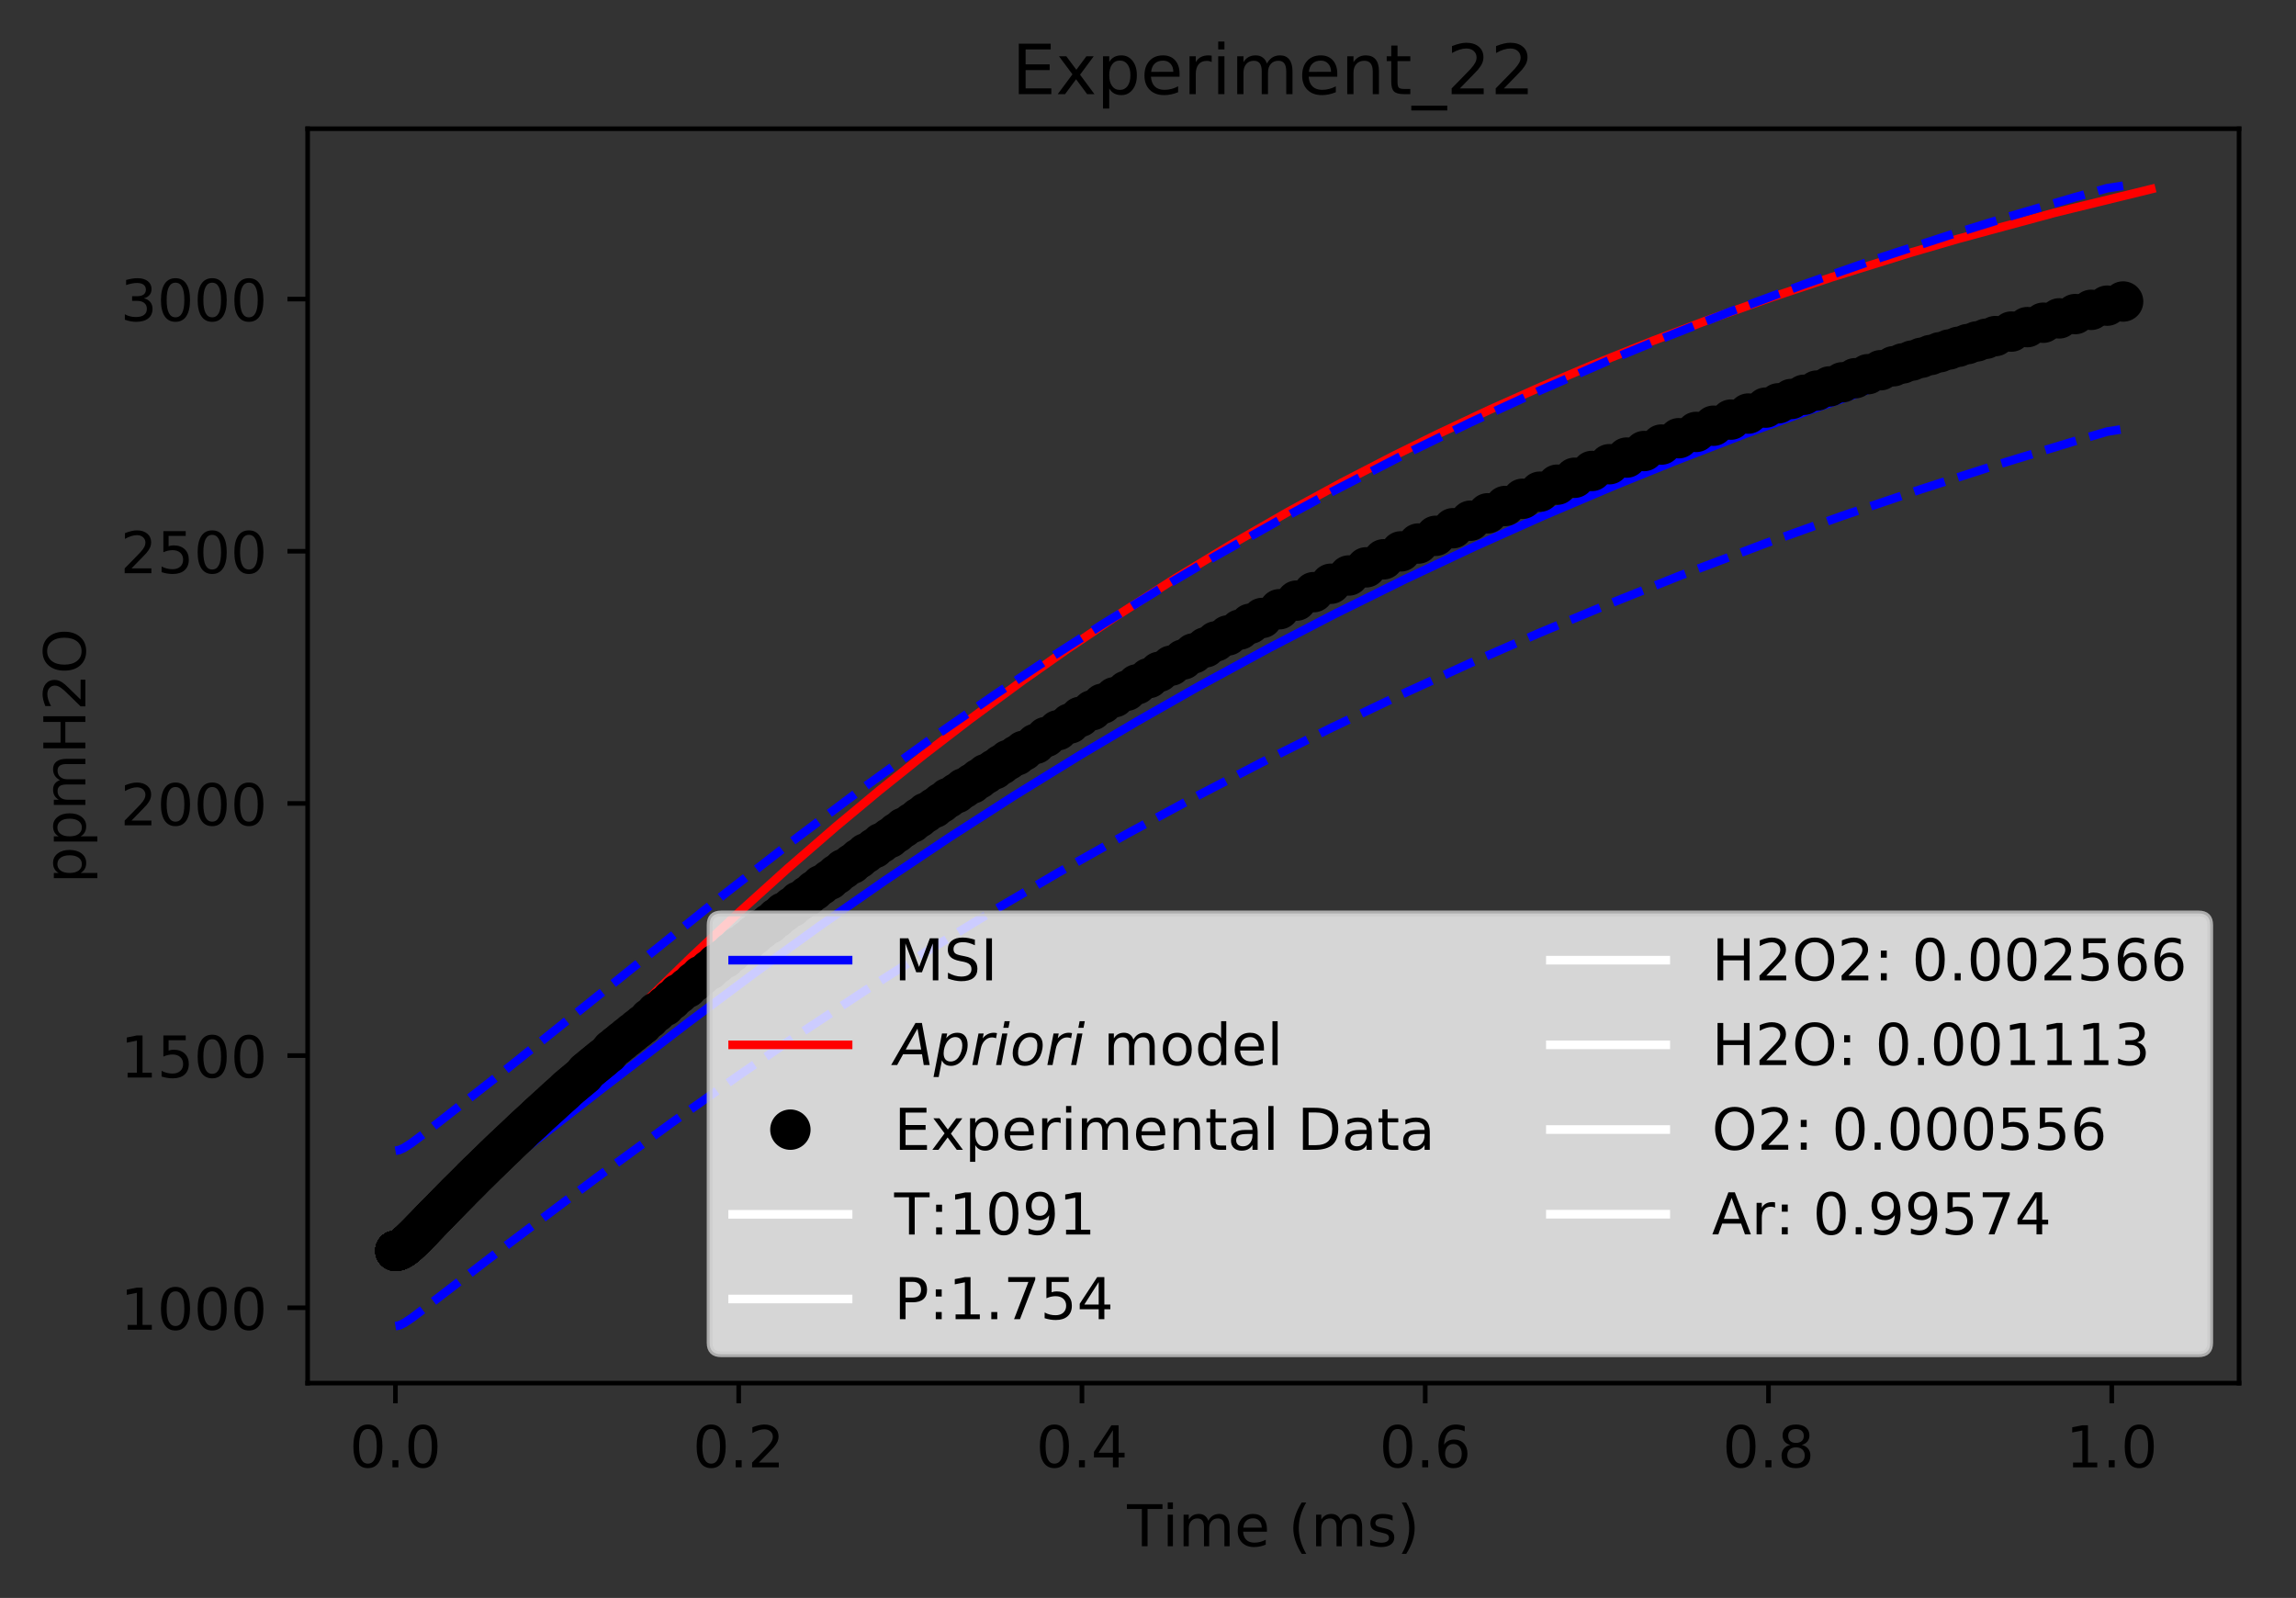 <?xml version="1.0" encoding="utf-8" standalone="no"?>
<!DOCTYPE svg PUBLIC "-//W3C//DTD SVG 1.1//EN"
  "http://www.w3.org/Graphics/SVG/1.1/DTD/svg11.dtd">
<!-- Created with matplotlib (http://matplotlib.org/) -->
<svg height="277pt" version="1.1" viewBox="0 0 398 277" width="398pt" xmlns="http://www.w3.org/2000/svg" xmlns:xlink="http://www.w3.org/1999/xlink">
 <rect x="0" y="0" width="398" height="277" fill="#333333" stroke="none"/>
 <defs>
  <style type="text/css">
*{stroke-linecap:butt;stroke-linejoin:round;}
  </style>
 </defs>
 <g id="figure_1">
  <g id="patch_1">
   <path d="M 0 277.314 
L 398.828 277.314 
L 398.828 0 
L 0 0 
z
" style="fill:none;"/>
  </g>
  <g id="axes_1">
   <g id="patch_2">
    <path d="M 53.328 239.758 
L 388.128 239.758 
L 388.128 22.318 
L 53.328 22.318 
z
" style="fill:none;"/>
   </g>
   <g id="matplotlib.axis_1">
    <g id="xtick_1">
     <g id="line2d_1">
      <defs>
       <path d="M 0 0 
L 0 3.5 
" id="mba9182ade6" style="stroke:#000000;stroke-width:0.8;"/>
      </defs>
      <g>
       <use style="stroke:#000000;stroke-width:0.8;" x="68.546" xlink:href="#mba9182ade6" y="239.758"/>
      </g>
     </g>
     <g id="text_1">
      <!-- 0.0 -->
      <defs>
       <path d="M 31.781 66.406 
Q 24.172 66.406 20.328 58.906 
Q 16.5 51.422 16.5 36.375 
Q 16.5 21.391 20.328 13.891 
Q 24.172 6.391 31.781 6.391 
Q 39.453 6.391 43.281 13.891 
Q 47.125 21.391 47.125 36.375 
Q 47.125 51.422 43.281 58.906 
Q 39.453 66.406 31.781 66.406 
z
M 31.781 74.219 
Q 44.047 74.219 50.516 64.516 
Q 56.984 54.828 56.984 36.375 
Q 56.984 17.969 50.516 8.266 
Q 44.047 -1.422 31.781 -1.422 
Q 19.531 -1.422 13.062 8.266 
Q 6.594 17.969 6.594 36.375 
Q 6.594 54.828 13.062 64.516 
Q 19.531 74.219 31.781 74.219 
z
" id="DejaVuSans-30"/>
       <path d="M 10.688 12.406 
L 21 12.406 
L 21 0 
L 10.688 0 
z
" id="DejaVuSans-2e"/>
      </defs>
      <g transform="translate(60.595 254.357)scale(0.1 -0.1)">
       <use xlink:href="#DejaVuSans-30"/>
       <use x="63.623" xlink:href="#DejaVuSans-2e"/>
       <use x="95.41" xlink:href="#DejaVuSans-30"/>
      </g>
     </g>
    </g>
    <g id="xtick_2">
     <g id="line2d_2">
      <g>
       <use style="stroke:#000000;stroke-width:0.8;" x="128.049" xlink:href="#mba9182ade6" y="239.758"/>
      </g>
     </g>
     <g id="text_2">
      <!-- 0.2 -->
      <defs>
       <path d="M 19.188 8.297 
L 53.609 8.297 
L 53.609 0 
L 7.328 0 
L 7.328 8.297 
Q 12.938 14.109 22.625 23.891 
Q 32.328 33.688 34.812 36.531 
Q 39.547 41.844 41.422 45.531 
Q 43.312 49.219 43.312 52.781 
Q 43.312 58.594 39.234 62.25 
Q 35.156 65.922 28.609 65.922 
Q 23.969 65.922 18.812 64.312 
Q 13.672 62.703 7.812 59.422 
L 7.812 69.391 
Q 13.766 71.781 18.938 73 
Q 24.125 74.219 28.422 74.219 
Q 39.75 74.219 46.484 68.547 
Q 53.219 62.891 53.219 53.422 
Q 53.219 48.922 51.531 44.891 
Q 49.859 40.875 45.406 35.406 
Q 44.188 33.984 37.641 27.219 
Q 31.109 20.453 19.188 8.297 
z
" id="DejaVuSans-32"/>
      </defs>
      <g transform="translate(120.098 254.357)scale(0.1 -0.1)">
       <use xlink:href="#DejaVuSans-30"/>
       <use x="63.623" xlink:href="#DejaVuSans-2e"/>
       <use x="95.41" xlink:href="#DejaVuSans-32"/>
      </g>
     </g>
    </g>
    <g id="xtick_3">
     <g id="line2d_3">
      <g>
       <use style="stroke:#000000;stroke-width:0.8;" x="187.552" xlink:href="#mba9182ade6" y="239.758"/>
      </g>
     </g>
     <g id="text_3">
      <!-- 0.4 -->
      <defs>
       <path d="M 37.797 64.312 
L 12.891 25.391 
L 37.797 25.391 
z
M 35.203 72.906 
L 47.609 72.906 
L 47.609 25.391 
L 58.016 25.391 
L 58.016 17.188 
L 47.609 17.188 
L 47.609 0 
L 37.797 0 
L 37.797 17.188 
L 4.891 17.188 
L 4.891 26.703 
z
" id="DejaVuSans-34"/>
      </defs>
      <g transform="translate(179.6 254.357)scale(0.1 -0.1)">
       <use xlink:href="#DejaVuSans-30"/>
       <use x="63.623" xlink:href="#DejaVuSans-2e"/>
       <use x="95.41" xlink:href="#DejaVuSans-34"/>
      </g>
     </g>
    </g>
    <g id="xtick_4">
     <g id="line2d_4">
      <g>
       <use style="stroke:#000000;stroke-width:0.8;" x="247.055" xlink:href="#mba9182ade6" y="239.758"/>
      </g>
     </g>
     <g id="text_4">
      <!-- 0.6 -->
      <defs>
       <path d="M 33.016 40.375 
Q 26.375 40.375 22.484 35.828 
Q 18.609 31.297 18.609 23.391 
Q 18.609 15.531 22.484 10.953 
Q 26.375 6.391 33.016 6.391 
Q 39.656 6.391 43.531 10.953 
Q 47.406 15.531 47.406 23.391 
Q 47.406 31.297 43.531 35.828 
Q 39.656 40.375 33.016 40.375 
z
M 52.594 71.297 
L 52.594 62.312 
Q 48.875 64.062 45.094 64.984 
Q 41.312 65.922 37.594 65.922 
Q 27.828 65.922 22.672 59.328 
Q 17.531 52.734 16.797 39.406 
Q 19.672 43.656 24.016 45.922 
Q 28.375 48.188 33.594 48.188 
Q 44.578 48.188 50.953 41.516 
Q 57.328 34.859 57.328 23.391 
Q 57.328 12.156 50.688 5.359 
Q 44.047 -1.422 33.016 -1.422 
Q 20.359 -1.422 13.672 8.266 
Q 6.984 17.969 6.984 36.375 
Q 6.984 53.656 15.188 63.938 
Q 23.391 74.219 37.203 74.219 
Q 40.922 74.219 44.703 73.484 
Q 48.484 72.75 52.594 71.297 
z
" id="DejaVuSans-36"/>
      </defs>
      <g transform="translate(239.103 254.357)scale(0.1 -0.1)">
       <use xlink:href="#DejaVuSans-30"/>
       <use x="63.623" xlink:href="#DejaVuSans-2e"/>
       <use x="95.41" xlink:href="#DejaVuSans-36"/>
      </g>
     </g>
    </g>
    <g id="xtick_5">
     <g id="line2d_5">
      <g>
       <use style="stroke:#000000;stroke-width:0.8;" x="306.558" xlink:href="#mba9182ade6" y="239.758"/>
      </g>
     </g>
     <g id="text_5">
      <!-- 0.8 -->
      <defs>
       <path d="M 31.781 34.625 
Q 24.75 34.625 20.719 30.859 
Q 16.703 27.094 16.703 20.516 
Q 16.703 13.922 20.719 10.156 
Q 24.75 6.391 31.781 6.391 
Q 38.812 6.391 42.859 10.172 
Q 46.922 13.969 46.922 20.516 
Q 46.922 27.094 42.891 30.859 
Q 38.875 34.625 31.781 34.625 
z
M 21.922 38.812 
Q 15.578 40.375 12.031 44.719 
Q 8.5 49.078 8.5 55.328 
Q 8.5 64.062 14.719 69.141 
Q 20.953 74.219 31.781 74.219 
Q 42.672 74.219 48.875 69.141 
Q 55.078 64.062 55.078 55.328 
Q 55.078 49.078 51.531 44.719 
Q 48 40.375 41.703 38.812 
Q 48.828 37.156 52.797 32.312 
Q 56.781 27.484 56.781 20.516 
Q 56.781 9.906 50.312 4.234 
Q 43.844 -1.422 31.781 -1.422 
Q 19.734 -1.422 13.25 4.234 
Q 6.781 9.906 6.781 20.516 
Q 6.781 27.484 10.781 32.312 
Q 14.797 37.156 21.922 38.812 
z
M 18.312 54.391 
Q 18.312 48.734 21.844 45.562 
Q 25.391 42.391 31.781 42.391 
Q 38.141 42.391 41.719 45.562 
Q 45.312 48.734 45.312 54.391 
Q 45.312 60.062 41.719 63.234 
Q 38.141 66.406 31.781 66.406 
Q 25.391 66.406 21.844 63.234 
Q 18.312 60.062 18.312 54.391 
z
" id="DejaVuSans-38"/>
      </defs>
      <g transform="translate(298.606 254.357)scale(0.1 -0.1)">
       <use xlink:href="#DejaVuSans-30"/>
       <use x="63.623" xlink:href="#DejaVuSans-2e"/>
       <use x="95.41" xlink:href="#DejaVuSans-38"/>
      </g>
     </g>
    </g>
    <g id="xtick_6">
     <g id="line2d_6">
      <g>
       <use style="stroke:#000000;stroke-width:0.8;" x="366.061" xlink:href="#mba9182ade6" y="239.758"/>
      </g>
     </g>
     <g id="text_6">
      <!-- 1.0 -->
      <defs>
       <path d="M 12.406 8.297 
L 28.516 8.297 
L 28.516 63.922 
L 10.984 60.406 
L 10.984 69.391 
L 28.422 72.906 
L 38.281 72.906 
L 38.281 8.297 
L 54.391 8.297 
L 54.391 0 
L 12.406 0 
z
" id="DejaVuSans-31"/>
      </defs>
      <g transform="translate(358.109 254.357)scale(0.1 -0.1)">
       <use xlink:href="#DejaVuSans-31"/>
       <use x="63.623" xlink:href="#DejaVuSans-2e"/>
       <use x="95.41" xlink:href="#DejaVuSans-30"/>
      </g>
     </g>
    </g>
    <g id="text_7">
     <!-- Time (ms) -->
     <defs>
      <path d="M -0.297 72.906 
L 61.375 72.906 
L 61.375 64.594 
L 35.5 64.594 
L 35.5 0 
L 25.594 0 
L 25.594 64.594 
L -0.297 64.594 
z
" id="DejaVuSans-54"/>
      <path d="M 9.422 54.688 
L 18.406 54.688 
L 18.406 0 
L 9.422 0 
z
M 9.422 75.984 
L 18.406 75.984 
L 18.406 64.594 
L 9.422 64.594 
z
" id="DejaVuSans-69"/>
      <path d="M 52 44.188 
Q 55.375 50.25 60.062 53.125 
Q 64.75 56 71.094 56 
Q 79.641 56 84.281 50.016 
Q 88.922 44.047 88.922 33.016 
L 88.922 0 
L 79.891 0 
L 79.891 32.719 
Q 79.891 40.578 77.094 44.375 
Q 74.312 48.188 68.609 48.188 
Q 61.625 48.188 57.562 43.547 
Q 53.516 38.922 53.516 30.906 
L 53.516 0 
L 44.484 0 
L 44.484 32.719 
Q 44.484 40.625 41.703 44.406 
Q 38.922 48.188 33.109 48.188 
Q 26.219 48.188 22.156 43.531 
Q 18.109 38.875 18.109 30.906 
L 18.109 0 
L 9.078 0 
L 9.078 54.688 
L 18.109 54.688 
L 18.109 46.188 
Q 21.188 51.219 25.484 53.609 
Q 29.781 56 35.688 56 
Q 41.656 56 45.828 52.969 
Q 50 49.953 52 44.188 
z
" id="DejaVuSans-6d"/>
      <path d="M 56.203 29.594 
L 56.203 25.203 
L 14.891 25.203 
Q 15.484 15.922 20.484 11.062 
Q 25.484 6.203 34.422 6.203 
Q 39.594 6.203 44.453 7.469 
Q 49.312 8.734 54.109 11.281 
L 54.109 2.781 
Q 49.266 0.734 44.188 -0.344 
Q 39.109 -1.422 33.891 -1.422 
Q 20.797 -1.422 13.156 6.188 
Q 5.516 13.812 5.516 26.812 
Q 5.516 40.234 12.766 48.109 
Q 20.016 56 32.328 56 
Q 43.359 56 49.781 48.891 
Q 56.203 41.797 56.203 29.594 
z
M 47.219 32.234 
Q 47.125 39.594 43.094 43.984 
Q 39.062 48.391 32.422 48.391 
Q 24.906 48.391 20.391 44.141 
Q 15.875 39.891 15.188 32.172 
z
" id="DejaVuSans-65"/>
      <path id="DejaVuSans-20"/>
      <path d="M 31 75.875 
Q 24.469 64.656 21.281 53.656 
Q 18.109 42.672 18.109 31.391 
Q 18.109 20.125 21.312 9.062 
Q 24.516 -2 31 -13.188 
L 23.188 -13.188 
Q 15.875 -1.703 12.234 9.375 
Q 8.594 20.453 8.594 31.391 
Q 8.594 42.281 12.203 53.312 
Q 15.828 64.359 23.188 75.875 
z
" id="DejaVuSans-28"/>
      <path d="M 44.281 53.078 
L 44.281 44.578 
Q 40.484 46.531 36.375 47.5 
Q 32.281 48.484 27.875 48.484 
Q 21.188 48.484 17.844 46.438 
Q 14.5 44.391 14.5 40.281 
Q 14.5 37.156 16.891 35.375 
Q 19.281 33.594 26.516 31.984 
L 29.594 31.297 
Q 39.156 29.25 43.188 25.516 
Q 47.219 21.781 47.219 15.094 
Q 47.219 7.469 41.188 3.016 
Q 35.156 -1.422 24.609 -1.422 
Q 20.219 -1.422 15.453 -0.562 
Q 10.688 0.297 5.422 2 
L 5.422 11.281 
Q 10.406 8.688 15.234 7.391 
Q 20.062 6.109 24.812 6.109 
Q 31.156 6.109 34.562 8.281 
Q 37.984 10.453 37.984 14.406 
Q 37.984 18.062 35.516 20.016 
Q 33.062 21.969 24.703 23.781 
L 21.578 24.516 
Q 13.234 26.266 9.516 29.906 
Q 5.812 33.547 5.812 39.891 
Q 5.812 47.609 11.281 51.797 
Q 16.75 56 26.812 56 
Q 31.781 56 36.172 55.266 
Q 40.578 54.547 44.281 53.078 
z
" id="DejaVuSans-73"/>
      <path d="M 8.016 75.875 
L 15.828 75.875 
Q 23.141 64.359 26.781 53.312 
Q 30.422 42.281 30.422 31.391 
Q 30.422 20.453 26.781 9.375 
Q 23.141 -1.703 15.828 -13.188 
L 8.016 -13.188 
Q 14.5 -2 17.703 9.062 
Q 20.906 20.125 20.906 31.391 
Q 20.906 42.672 17.703 53.656 
Q 14.5 64.656 8.016 75.875 
z
" id="DejaVuSans-29"/>
     </defs>
     <g transform="translate(195.375 268.035)scale(0.1 -0.1)">
      <use xlink:href="#DejaVuSans-54"/>
      <use x="61.037" xlink:href="#DejaVuSans-69"/>
      <use x="88.82" xlink:href="#DejaVuSans-6d"/>
      <use x="186.232" xlink:href="#DejaVuSans-65"/>
      <use x="247.756" xlink:href="#DejaVuSans-20"/>
      <use x="279.543" xlink:href="#DejaVuSans-28"/>
      <use x="318.557" xlink:href="#DejaVuSans-6d"/>
      <use x="415.969" xlink:href="#DejaVuSans-73"/>
      <use x="468.068" xlink:href="#DejaVuSans-29"/>
     </g>
    </g>
   </g>
   <g id="matplotlib.axis_2">
    <g id="ytick_1">
     <g id="line2d_7">
      <defs>
       <path d="M 0 0 
L -3.5 0 
" id="mcc80d5775e" style="stroke:#000000;stroke-width:0.8;"/>
      </defs>
      <g>
       <use style="stroke:#000000;stroke-width:0.8;" x="53.328" xlink:href="#mcc80d5775e" y="226.697"/>
      </g>
     </g>
     <g id="text_8">
      <!-- 1000 -->
      <g transform="translate(20.878 230.497)scale(0.1 -0.1)">
       <use xlink:href="#DejaVuSans-31"/>
       <use x="63.623" xlink:href="#DejaVuSans-30"/>
       <use x="127.246" xlink:href="#DejaVuSans-30"/>
       <use x="190.869" xlink:href="#DejaVuSans-30"/>
      </g>
     </g>
    </g>
    <g id="ytick_2">
     <g id="line2d_8">
      <g>
       <use style="stroke:#000000;stroke-width:0.8;" x="53.328" xlink:href="#mcc80d5775e" y="182.984"/>
      </g>
     </g>
     <g id="text_9">
      <!-- 1500 -->
      <defs>
       <path d="M 10.797 72.906 
L 49.516 72.906 
L 49.516 64.594 
L 19.828 64.594 
L 19.828 46.734 
Q 21.969 47.469 24.109 47.828 
Q 26.266 48.188 28.422 48.188 
Q 40.625 48.188 47.75 41.5 
Q 54.891 34.812 54.891 23.391 
Q 54.891 11.625 47.562 5.094 
Q 40.234 -1.422 26.906 -1.422 
Q 22.312 -1.422 17.547 -0.641 
Q 12.797 0.141 7.719 1.703 
L 7.719 11.625 
Q 12.109 9.234 16.797 8.062 
Q 21.484 6.891 26.703 6.891 
Q 35.156 6.891 40.078 11.328 
Q 45.016 15.766 45.016 23.391 
Q 45.016 31 40.078 35.438 
Q 35.156 39.891 26.703 39.891 
Q 22.75 39.891 18.812 39.016 
Q 14.891 38.141 10.797 36.281 
z
" id="DejaVuSans-35"/>
      </defs>
      <g transform="translate(20.878 186.784)scale(0.1 -0.1)">
       <use xlink:href="#DejaVuSans-31"/>
       <use x="63.623" xlink:href="#DejaVuSans-35"/>
       <use x="127.246" xlink:href="#DejaVuSans-30"/>
       <use x="190.869" xlink:href="#DejaVuSans-30"/>
      </g>
     </g>
    </g>
    <g id="ytick_3">
     <g id="line2d_9">
      <g>
       <use style="stroke:#000000;stroke-width:0.8;" x="53.328" xlink:href="#mcc80d5775e" y="139.272"/>
      </g>
     </g>
     <g id="text_10">
      <!-- 2000 -->
      <g transform="translate(20.878 143.071)scale(0.1 -0.1)">
       <use xlink:href="#DejaVuSans-32"/>
       <use x="63.623" xlink:href="#DejaVuSans-30"/>
       <use x="127.246" xlink:href="#DejaVuSans-30"/>
       <use x="190.869" xlink:href="#DejaVuSans-30"/>
      </g>
     </g>
    </g>
    <g id="ytick_4">
     <g id="line2d_10">
      <g>
       <use style="stroke:#000000;stroke-width:0.8;" x="53.328" xlink:href="#mcc80d5775e" y="95.559"/>
      </g>
     </g>
     <g id="text_11">
      <!-- 2500 -->
      <g transform="translate(20.878 99.358)scale(0.1 -0.1)">
       <use xlink:href="#DejaVuSans-32"/>
       <use x="63.623" xlink:href="#DejaVuSans-35"/>
       <use x="127.246" xlink:href="#DejaVuSans-30"/>
       <use x="190.869" xlink:href="#DejaVuSans-30"/>
      </g>
     </g>
    </g>
    <g id="ytick_5">
     <g id="line2d_11">
      <g>
       <use style="stroke:#000000;stroke-width:0.8;" x="53.328" xlink:href="#mcc80d5775e" y="51.846"/>
      </g>
     </g>
     <g id="text_12">
      <!-- 3000 -->
      <defs>
       <path d="M 40.578 39.312 
Q 47.656 37.797 51.625 33 
Q 55.609 28.219 55.609 21.188 
Q 55.609 10.406 48.188 4.484 
Q 40.766 -1.422 27.094 -1.422 
Q 22.516 -1.422 17.656 -0.516 
Q 12.797 0.391 7.625 2.203 
L 7.625 11.719 
Q 11.719 9.328 16.594 8.109 
Q 21.484 6.891 26.812 6.891 
Q 36.078 6.891 40.938 10.547 
Q 45.797 14.203 45.797 21.188 
Q 45.797 27.641 41.281 31.266 
Q 36.766 34.906 28.719 34.906 
L 20.219 34.906 
L 20.219 43.016 
L 29.109 43.016 
Q 36.375 43.016 40.234 45.922 
Q 44.094 48.828 44.094 54.297 
Q 44.094 59.906 40.109 62.906 
Q 36.141 65.922 28.719 65.922 
Q 24.656 65.922 20.016 65.031 
Q 15.375 64.156 9.812 62.312 
L 9.812 71.094 
Q 15.438 72.656 20.344 73.438 
Q 25.25 74.219 29.594 74.219 
Q 40.828 74.219 47.359 69.109 
Q 53.906 64.016 53.906 55.328 
Q 53.906 49.266 50.438 45.094 
Q 46.969 40.922 40.578 39.312 
z
" id="DejaVuSans-33"/>
      </defs>
      <g transform="translate(20.878 55.645)scale(0.1 -0.1)">
       <use xlink:href="#DejaVuSans-33"/>
       <use x="63.623" xlink:href="#DejaVuSans-30"/>
       <use x="127.246" xlink:href="#DejaVuSans-30"/>
       <use x="190.869" xlink:href="#DejaVuSans-30"/>
      </g>
     </g>
    </g>
    <g id="text_13">
     <!-- ppmH2O -->
     <defs>
      <path d="M 18.109 8.203 
L 18.109 -20.797 
L 9.078 -20.797 
L 9.078 54.688 
L 18.109 54.688 
L 18.109 46.391 
Q 20.953 51.266 25.266 53.625 
Q 29.594 56 35.594 56 
Q 45.562 56 51.781 48.094 
Q 58.016 40.188 58.016 27.297 
Q 58.016 14.406 51.781 6.484 
Q 45.562 -1.422 35.594 -1.422 
Q 29.594 -1.422 25.266 0.953 
Q 20.953 3.328 18.109 8.203 
z
M 48.688 27.297 
Q 48.688 37.203 44.609 42.844 
Q 40.531 48.484 33.406 48.484 
Q 26.266 48.484 22.188 42.844 
Q 18.109 37.203 18.109 27.297 
Q 18.109 17.391 22.188 11.75 
Q 26.266 6.109 33.406 6.109 
Q 40.531 6.109 44.609 11.75 
Q 48.688 17.391 48.688 27.297 
z
" id="DejaVuSans-70"/>
      <path d="M 9.812 72.906 
L 19.672 72.906 
L 19.672 43.016 
L 55.516 43.016 
L 55.516 72.906 
L 65.375 72.906 
L 65.375 0 
L 55.516 0 
L 55.516 34.719 
L 19.672 34.719 
L 19.672 0 
L 9.812 0 
z
" id="DejaVuSans-48"/>
      <path d="M 39.406 66.219 
Q 28.656 66.219 22.328 58.203 
Q 16.016 50.203 16.016 36.375 
Q 16.016 22.609 22.328 14.594 
Q 28.656 6.594 39.406 6.594 
Q 50.141 6.594 56.422 14.594 
Q 62.703 22.609 62.703 36.375 
Q 62.703 50.203 56.422 58.203 
Q 50.141 66.219 39.406 66.219 
z
M 39.406 74.219 
Q 54.734 74.219 63.906 63.938 
Q 73.094 53.656 73.094 36.375 
Q 73.094 19.141 63.906 8.859 
Q 54.734 -1.422 39.406 -1.422 
Q 24.031 -1.422 14.812 8.828 
Q 5.609 19.094 5.609 36.375 
Q 5.609 53.656 14.812 63.938 
Q 24.031 74.219 39.406 74.219 
z
" id="DejaVuSans-4f"/>
     </defs>
     <g transform="translate(14.798 153.134)rotate(-90)scale(0.1 -0.1)">
      <use xlink:href="#DejaVuSans-70"/>
      <use x="63.477" xlink:href="#DejaVuSans-70"/>
      <use x="126.953" xlink:href="#DejaVuSans-6d"/>
      <use x="224.365" xlink:href="#DejaVuSans-48"/>
      <use x="299.561" xlink:href="#DejaVuSans-32"/>
      <use x="363.184" xlink:href="#DejaVuSans-4f"/>
     </g>
    </g>
   </g>
   <g id="line2d_12">
    <path clip-path="url(#p0a8d31941f)" d="M 68.546 215.844 
L 69.147 215.741 
L 69.992 215.357 
L 71.345 214.468 
L 74.391 212.128 
L 104.265 188.791 
L 119.193 177.329 
L 130.937 168.567 
L 142.152 160.47 
L 153.402 152.639 
L 164.652 145.107 
L 175.902 137.875 
L 187.291 130.856 
L 197.089 125.057 
L 207.968 118.871 
L 220.041 112.31 
L 231.364 106.437 
L 243.602 100.386 
L 255.84 94.632 
L 267.673 89.339 
L 280.102 84.057 
L 290.232 79.953 
L 302.537 75.202 
L 313.877 71.04 
L 325.217 67.08 
L 336.558 63.311 
L 347.898 59.727 
L 363.019 55.219 
L 366.799 54.139 
L 366.799 54.139 
" style="fill:none;stroke:#0000ff;stroke-linecap:square;stroke-width:1.5;"/>
   </g>
   <g id="line2d_13">
    <path clip-path="url(#p0a8d31941f)" d="M 68.546 216.816 
L 69.266 216.711 
L 70.177 216.335 
L 71.278 215.625 
L 72.757 214.39 
L 75.042 212.145 
L 79.496 207.382 
L 92.061 193.918 
L 102.024 183.562 
L 111.419 174.1 
L 119.804 165.942 
L 128.189 158.075 
L 136.575 150.509 
L 144.96 143.243 
L 152.315 137.116 
L 160.22 130.78 
L 168.125 124.699 
L 177.349 117.914 
L 184.827 112.652 
L 194.101 106.414 
L 203.711 100.274 
L 213.32 94.449 
L 223.323 88.707 
L 232.7 83.608 
L 241.661 78.981 
L 249.363 75.188 
L 258.245 71.016 
L 267.128 67.052 
L 276.01 63.286 
L 286.39 59.125 
L 296.77 55.208 
L 307.15 51.523 
L 317.529 48.057 
L 331.084 43.839 
L 339.45 41.401 
L 356.18 36.874 
L 372.91 32.779 
L 372.91 32.779 
" style="fill:none;stroke:#ff0000;stroke-linecap:square;stroke-width:1.5;"/>
   </g>
   <g id="line2d_14">
    <defs>
     <path d="M 0 3 
C 0.796 3 1.559 2.684 2.121 2.121 
C 2.684 1.559 3 0.796 3 0 
C 3 -0.796 2.684 -1.559 2.121 -2.121 
C 1.559 -2.684 0.796 -3 0 -3 
C -0.796 -3 -1.559 -2.684 -2.121 -2.121 
C -2.684 -1.559 -3 -0.796 -3 0 
C -3 0.796 -2.684 1.559 -2.121 2.121 
C -1.559 2.684 -0.796 3 0 3 
z
" id="m58c0226a1c" style="stroke:#000000;"/>
    </defs>
    <g clip-path="url(#p0a8d31941f)">
     <use style="stroke:#000000;" x="68.546" xlink:href="#m58c0226a1c" y="216.816"/>
     <use style="stroke:#000000;" x="68.546" xlink:href="#m58c0226a1c" y="216.816"/>
     <use style="stroke:#000000;" x="68.546" xlink:href="#m58c0226a1c" y="216.816"/>
     <use style="stroke:#000000;" x="68.546" xlink:href="#m58c0226a1c" y="216.816"/>
     <use style="stroke:#000000;" x="68.546" xlink:href="#m58c0226a1c" y="216.816"/>
     <use style="stroke:#000000;" x="68.546" xlink:href="#m58c0226a1c" y="216.816"/>
     <use style="stroke:#000000;" x="68.547" xlink:href="#m58c0226a1c" y="216.816"/>
     <use style="stroke:#000000;" x="68.547" xlink:href="#m58c0226a1c" y="216.816"/>
     <use style="stroke:#000000;" x="68.547" xlink:href="#m58c0226a1c" y="216.816"/>
     <use style="stroke:#000000;" x="68.547" xlink:href="#m58c0226a1c" y="216.816"/>
     <use style="stroke:#000000;" x="68.548" xlink:href="#m58c0226a1c" y="216.816"/>
     <use style="stroke:#000000;" x="68.55" xlink:href="#m58c0226a1c" y="216.816"/>
     <use style="stroke:#000000;" x="68.551" xlink:href="#m58c0226a1c" y="216.816"/>
     <use style="stroke:#000000;" x="68.552" xlink:href="#m58c0226a1c" y="216.816"/>
     <use style="stroke:#000000;" x="68.553" xlink:href="#m58c0226a1c" y="216.816"/>
     <use style="stroke:#000000;" x="68.554" xlink:href="#m58c0226a1c" y="216.816"/>
     <use style="stroke:#000000;" x="68.555" xlink:href="#m58c0226a1c" y="216.816"/>
     <use style="stroke:#000000;" x="68.557" xlink:href="#m58c0226a1c" y="216.816"/>
     <use style="stroke:#000000;" x="68.559" xlink:href="#m58c0226a1c" y="216.816"/>
     <use style="stroke:#000000;" x="68.561" xlink:href="#m58c0226a1c" y="216.816"/>
     <use style="stroke:#000000;" x="68.563" xlink:href="#m58c0226a1c" y="216.816"/>
     <use style="stroke:#000000;" x="68.565" xlink:href="#m58c0226a1c" y="216.816"/>
     <use style="stroke:#000000;" x="68.569" xlink:href="#m58c0226a1c" y="216.816"/>
     <use style="stroke:#000000;" x="68.575" xlink:href="#m58c0226a1c" y="216.816"/>
     <use style="stroke:#000000;" x="68.582" xlink:href="#m58c0226a1c" y="216.816"/>
     <use style="stroke:#000000;" x="68.588" xlink:href="#m58c0226a1c" y="216.815"/>
     <use style="stroke:#000000;" x="68.595" xlink:href="#m58c0226a1c" y="216.815"/>
     <use style="stroke:#000000;" x="68.605" xlink:href="#m58c0226a1c" y="216.815"/>
     <use style="stroke:#000000;" x="68.615" xlink:href="#m58c0226a1c" y="216.814"/>
     <use style="stroke:#000000;" x="68.625" xlink:href="#m58c0226a1c" y="216.813"/>
     <use style="stroke:#000000;" x="68.635" xlink:href="#m58c0226a1c" y="216.812"/>
     <use style="stroke:#000000;" x="68.645" xlink:href="#m58c0226a1c" y="216.811"/>
     <use style="stroke:#000000;" x="68.655" xlink:href="#m58c0226a1c" y="216.81"/>
     <use style="stroke:#000000;" x="68.665" xlink:href="#m58c0226a1c" y="216.809"/>
     <use style="stroke:#000000;" x="68.681" xlink:href="#m58c0226a1c" y="216.808"/>
     <use style="stroke:#000000;" x="68.705" xlink:href="#m58c0226a1c" y="216.805"/>
     <use style="stroke:#000000;" x="68.73" xlink:href="#m58c0226a1c" y="216.802"/>
     <use style="stroke:#000000;" x="68.755" xlink:href="#m58c0226a1c" y="216.798"/>
     <use style="stroke:#000000;" x="68.779" xlink:href="#m58c0226a1c" y="216.794"/>
     <use style="stroke:#000000;" x="68.804" xlink:href="#m58c0226a1c" y="216.788"/>
     <use style="stroke:#000000;" x="68.828" xlink:href="#m58c0226a1c" y="216.783"/>
     <use style="stroke:#000000;" x="68.853" xlink:href="#m58c0226a1c" y="216.778"/>
     <use style="stroke:#000000;" x="68.877" xlink:href="#m58c0226a1c" y="216.772"/>
     <use style="stroke:#000000;" x="68.9" xlink:href="#m58c0226a1c" y="216.765"/>
     <use style="stroke:#000000;" x="68.93" xlink:href="#m58c0226a1c" y="216.757"/>
     <use style="stroke:#000000;" x="68.96" xlink:href="#m58c0226a1c" y="216.748"/>
     <use style="stroke:#000000;" x="68.99" xlink:href="#m58c0226a1c" y="216.739"/>
     <use style="stroke:#000000;" x="69.019" xlink:href="#m58c0226a1c" y="216.729"/>
     <use style="stroke:#000000;" x="69.049" xlink:href="#m58c0226a1c" y="216.719"/>
     <use style="stroke:#000000;" x="69.079" xlink:href="#m58c0226a1c" y="216.708"/>
     <use style="stroke:#000000;" x="69.123" xlink:href="#m58c0226a1c" y="216.691"/>
     <use style="stroke:#000000;" x="69.168" xlink:href="#m58c0226a1c" y="216.671"/>
     <use style="stroke:#000000;" x="69.213" xlink:href="#m58c0226a1c" y="216.651"/>
     <use style="stroke:#000000;" x="69.26" xlink:href="#m58c0226a1c" y="216.63"/>
     <use style="stroke:#000000;" x="69.305" xlink:href="#m58c0226a1c" y="216.608"/>
     <use style="stroke:#000000;" x="69.35" xlink:href="#m58c0226a1c" y="216.585"/>
     <use style="stroke:#000000;" x="69.394" xlink:href="#m58c0226a1c" y="216.561"/>
     <use style="stroke:#000000;" x="69.442" xlink:href="#m58c0226a1c" y="216.537"/>
     <use style="stroke:#000000;" x="69.486" xlink:href="#m58c0226a1c" y="216.51"/>
     <use style="stroke:#000000;" x="69.531" xlink:href="#m58c0226a1c" y="216.484"/>
     <use style="stroke:#000000;" x="69.576" xlink:href="#m58c0226a1c" y="216.457"/>
     <use style="stroke:#000000;" x="69.623" xlink:href="#m58c0226a1c" y="216.428"/>
     <use style="stroke:#000000;" x="69.668" xlink:href="#m58c0226a1c" y="216.399"/>
     <use style="stroke:#000000;" x="69.713" xlink:href="#m58c0226a1c" y="216.37"/>
     <use style="stroke:#000000;" x="69.757" xlink:href="#m58c0226a1c" y="216.34"/>
     <use style="stroke:#000000;" x="69.805" xlink:href="#m58c0226a1c" y="216.309"/>
     <use style="stroke:#000000;" x="69.849" xlink:href="#m58c0226a1c" y="216.277"/>
     <use style="stroke:#000000;" x="69.894" xlink:href="#m58c0226a1c" y="216.245"/>
     <use style="stroke:#000000;" x="69.939" xlink:href="#m58c0226a1c" y="216.212"/>
     <use style="stroke:#000000;" x="69.986" xlink:href="#m58c0226a1c" y="216.179"/>
     <use style="stroke:#000000;" x="70.031" xlink:href="#m58c0226a1c" y="216.145"/>
     <use style="stroke:#000000;" x="70.076" xlink:href="#m58c0226a1c" y="216.11"/>
     <use style="stroke:#000000;" x="70.12" xlink:href="#m58c0226a1c" y="216.075"/>
     <use style="stroke:#000000;" x="70.168" xlink:href="#m58c0226a1c" y="216.04"/>
     <use style="stroke:#000000;" x="70.212" xlink:href="#m58c0226a1c" y="216.004"/>
     <use style="stroke:#000000;" x="70.257" xlink:href="#m58c0226a1c" y="215.968"/>
     <use style="stroke:#000000;" x="70.302" xlink:href="#m58c0226a1c" y="215.931"/>
     <use style="stroke:#000000;" x="70.349" xlink:href="#m58c0226a1c" y="215.893"/>
     <use style="stroke:#000000;" x="70.394" xlink:href="#m58c0226a1c" y="215.856"/>
     <use style="stroke:#000000;" x="70.438" xlink:href="#m58c0226a1c" y="215.818"/>
     <use style="stroke:#000000;" x="70.483" xlink:href="#m58c0226a1c" y="215.78"/>
     <use style="stroke:#000000;" x="70.531" xlink:href="#m58c0226a1c" y="215.74"/>
     <use style="stroke:#000000;" x="70.575" xlink:href="#m58c0226a1c" y="215.702"/>
     <use style="stroke:#000000;" x="70.62" xlink:href="#m58c0226a1c" y="215.662"/>
     <use style="stroke:#000000;" x="70.665" xlink:href="#m58c0226a1c" y="215.622"/>
     <use style="stroke:#000000;" x="70.712" xlink:href="#m58c0226a1c" y="215.582"/>
     <use style="stroke:#000000;" x="70.757" xlink:href="#m58c0226a1c" y="215.542"/>
     <use style="stroke:#000000;" x="70.825" xlink:href="#m58c0226a1c" y="215.481"/>
     <use style="stroke:#000000;" x="70.894" xlink:href="#m58c0226a1c" y="215.419"/>
     <use style="stroke:#000000;" x="70.962" xlink:href="#m58c0226a1c" y="215.356"/>
     <use style="stroke:#000000;" x="71.031" xlink:href="#m58c0226a1c" y="215.293"/>
     <use style="stroke:#000000;" x="71.099" xlink:href="#m58c0226a1c" y="215.229"/>
     <use style="stroke:#000000;" x="71.167" xlink:href="#m58c0226a1c" y="215.165"/>
     <use style="stroke:#000000;" x="71.236" xlink:href="#m58c0226a1c" y="215.1"/>
     <use style="stroke:#000000;" x="71.304" xlink:href="#m58c0226a1c" y="215.036"/>
     <use style="stroke:#000000;" x="71.37" xlink:href="#m58c0226a1c" y="214.97"/>
     <use style="stroke:#000000;" x="71.438" xlink:href="#m58c0226a1c" y="214.904"/>
     <use style="stroke:#000000;" x="71.507" xlink:href="#m58c0226a1c" y="214.838"/>
     <use style="stroke:#000000;" x="71.581" xlink:href="#m58c0226a1c" y="214.772"/>
     <use style="stroke:#000000;" x="71.64" xlink:href="#m58c0226a1c" y="214.705"/>
     <use style="stroke:#000000;" x="71.7" xlink:href="#m58c0226a1c" y="214.638"/>
     <use style="stroke:#000000;" x="71.789" xlink:href="#m58c0226a1c" y="214.57"/>
     <use style="stroke:#000000;" x="71.849" xlink:href="#m58c0226a1c" y="214.503"/>
     <use style="stroke:#000000;" x="71.908" xlink:href="#m58c0226a1c" y="214.435"/>
     <use style="stroke:#000000;" x="71.997" xlink:href="#m58c0226a1c" y="214.367"/>
     <use style="stroke:#000000;" x="72.057" xlink:href="#m58c0226a1c" y="214.299"/>
     <use style="stroke:#000000;" x="72.116" xlink:href="#m58c0226a1c" y="214.23"/>
     <use style="stroke:#000000;" x="72.176" xlink:href="#m58c0226a1c" y="214.161"/>
     <use style="stroke:#000000;" x="72.265" xlink:href="#m58c0226a1c" y="214.093"/>
     <use style="stroke:#000000;" x="72.325" xlink:href="#m58c0226a1c" y="214.024"/>
     <use style="stroke:#000000;" x="72.384" xlink:href="#m58c0226a1c" y="213.955"/>
     <use style="stroke:#000000;" x="72.473" xlink:href="#m58c0226a1c" y="213.885"/>
     <use style="stroke:#000000;" x="72.533" xlink:href="#m58c0226a1c" y="213.816"/>
     <use style="stroke:#000000;" x="72.593" xlink:href="#m58c0226a1c" y="213.746"/>
     <use style="stroke:#000000;" x="72.682" xlink:href="#m58c0226a1c" y="213.677"/>
     <use style="stroke:#000000;" x="72.741" xlink:href="#m58c0226a1c" y="213.607"/>
     <use style="stroke:#000000;" x="72.801" xlink:href="#m58c0226a1c" y="213.537"/>
     <use style="stroke:#000000;" x="72.86" xlink:href="#m58c0226a1c" y="213.467"/>
     <use style="stroke:#000000;" x="72.95" xlink:href="#m58c0226a1c" y="213.397"/>
     <use style="stroke:#000000;" x="73.009" xlink:href="#m58c0226a1c" y="213.327"/>
     <use style="stroke:#000000;" x="73.069" xlink:href="#m58c0226a1c" y="213.256"/>
     <use style="stroke:#000000;" x="73.158" xlink:href="#m58c0226a1c" y="213.187"/>
     <use style="stroke:#000000;" x="73.217" xlink:href="#m58c0226a1c" y="213.116"/>
     <use style="stroke:#000000;" x="73.277" xlink:href="#m58c0226a1c" y="213.046"/>
     <use style="stroke:#000000;" x="73.366" xlink:href="#m58c0226a1c" y="212.975"/>
     <use style="stroke:#000000;" x="73.426" xlink:href="#m58c0226a1c" y="212.905"/>
     <use style="stroke:#000000;" x="73.515" xlink:href="#m58c0226a1c" y="212.798"/>
     <use style="stroke:#000000;" x="73.634" xlink:href="#m58c0226a1c" y="212.692"/>
     <use style="stroke:#000000;" x="73.723" xlink:href="#m58c0226a1c" y="212.585"/>
     <use style="stroke:#000000;" x="73.842" xlink:href="#m58c0226a1c" y="212.478"/>
     <use style="stroke:#000000;" x="73.931" xlink:href="#m58c0226a1c" y="212.372"/>
     <use style="stroke:#000000;" x="74.05" xlink:href="#m58c0226a1c" y="212.265"/>
     <use style="stroke:#000000;" x="74.14" xlink:href="#m58c0226a1c" y="212.158"/>
     <use style="stroke:#000000;" x="74.259" xlink:href="#m58c0226a1c" y="212.052"/>
     <use style="stroke:#000000;" x="74.348" xlink:href="#m58c0226a1c" y="211.945"/>
     <use style="stroke:#000000;" x="74.437" xlink:href="#m58c0226a1c" y="211.838"/>
     <use style="stroke:#000000;" x="74.556" xlink:href="#m58c0226a1c" y="211.731"/>
     <use style="stroke:#000000;" x="74.645" xlink:href="#m58c0226a1c" y="211.624"/>
     <use style="stroke:#000000;" x="74.764" xlink:href="#m58c0226a1c" y="211.518"/>
     <use style="stroke:#000000;" x="74.854" xlink:href="#m58c0226a1c" y="211.411"/>
     <use style="stroke:#000000;" x="74.973" xlink:href="#m58c0226a1c" y="211.304"/>
     <use style="stroke:#000000;" x="75.062" xlink:href="#m58c0226a1c" y="211.198"/>
     <use style="stroke:#000000;" x="75.181" xlink:href="#m58c0226a1c" y="211.091"/>
     <use style="stroke:#000000;" x="75.27" xlink:href="#m58c0226a1c" y="210.984"/>
     <use style="stroke:#000000;" x="75.389" xlink:href="#m58c0226a1c" y="210.878"/>
     <use style="stroke:#000000;" x="75.478" xlink:href="#m58c0226a1c" y="210.771"/>
     <use style="stroke:#000000;" x="75.597" xlink:href="#m58c0226a1c" y="210.665"/>
     <use style="stroke:#000000;" x="75.687" xlink:href="#m58c0226a1c" y="210.559"/>
     <use style="stroke:#000000;" x="75.776" xlink:href="#m58c0226a1c" y="210.452"/>
     <use style="stroke:#000000;" x="75.895" xlink:href="#m58c0226a1c" y="210.346"/>
     <use style="stroke:#000000;" x="75.984" xlink:href="#m58c0226a1c" y="210.239"/>
     <use style="stroke:#000000;" x="76.103" xlink:href="#m58c0226a1c" y="210.134"/>
     <use style="stroke:#000000;" x="76.192" xlink:href="#m58c0226a1c" y="210.027"/>
     <use style="stroke:#000000;" x="76.311" xlink:href="#m58c0226a1c" y="209.921"/>
     <use style="stroke:#000000;" x="76.401" xlink:href="#m58c0226a1c" y="209.815"/>
     <use style="stroke:#000000;" x="76.52" xlink:href="#m58c0226a1c" y="209.71"/>
     <use style="stroke:#000000;" x="76.668" xlink:href="#m58c0226a1c" y="209.55"/>
     <use style="stroke:#000000;" x="76.817" xlink:href="#m58c0226a1c" y="209.391"/>
     <use style="stroke:#000000;" x="76.966" xlink:href="#m58c0226a1c" y="209.233"/>
     <use style="stroke:#000000;" x="77.144" xlink:href="#m58c0226a1c" y="209.075"/>
     <use style="stroke:#000000;" x="77.293" xlink:href="#m58c0226a1c" y="208.917"/>
     <use style="stroke:#000000;" x="77.442" xlink:href="#m58c0226a1c" y="208.758"/>
     <use style="stroke:#000000;" x="77.591" xlink:href="#m58c0226a1c" y="208.6"/>
     <use style="stroke:#000000;" x="77.739" xlink:href="#m58c0226a1c" y="208.443"/>
     <use style="stroke:#000000;" x="77.918" xlink:href="#m58c0226a1c" y="208.285"/>
     <use style="stroke:#000000;" x="78.067" xlink:href="#m58c0226a1c" y="208.127"/>
     <use style="stroke:#000000;" x="78.216" xlink:href="#m58c0226a1c" y="207.97"/>
     <use style="stroke:#000000;" x="78.364" xlink:href="#m58c0226a1c" y="207.812"/>
     <use style="stroke:#000000;" x="78.513" xlink:href="#m58c0226a1c" y="207.656"/>
     <use style="stroke:#000000;" x="78.692" xlink:href="#m58c0226a1c" y="207.499"/>
     <use style="stroke:#000000;" x="78.84" xlink:href="#m58c0226a1c" y="207.342"/>
     <use style="stroke:#000000;" x="78.989" xlink:href="#m58c0226a1c" y="207.186"/>
     <use style="stroke:#000000;" x="79.138" xlink:href="#m58c0226a1c" y="207.029"/>
     <use style="stroke:#000000;" x="79.287" xlink:href="#m58c0226a1c" y="206.874"/>
     <use style="stroke:#000000;" x="79.465" xlink:href="#m58c0226a1c" y="206.717"/>
     <use style="stroke:#000000;" x="79.614" xlink:href="#m58c0226a1c" y="206.561"/>
     <use style="stroke:#000000;" x="79.763" xlink:href="#m58c0226a1c" y="206.406"/>
     <use style="stroke:#000000;" x="80.001" xlink:href="#m58c0226a1c" y="206.168"/>
     <use style="stroke:#000000;" x="80.239" xlink:href="#m58c0226a1c" y="205.931"/>
     <use style="stroke:#000000;" x="80.477" xlink:href="#m58c0226a1c" y="205.694"/>
     <use style="stroke:#000000;" x="80.715" xlink:href="#m58c0226a1c" y="205.458"/>
     <use style="stroke:#000000;" x="80.953" xlink:href="#m58c0226a1c" y="205.222"/>
     <use style="stroke:#000000;" x="81.191" xlink:href="#m58c0226a1c" y="204.986"/>
     <use style="stroke:#000000;" x="81.429" xlink:href="#m58c0226a1c" y="204.751"/>
     <use style="stroke:#000000;" x="81.667" xlink:href="#m58c0226a1c" y="204.517"/>
     <use style="stroke:#000000;" x="81.875" xlink:href="#m58c0226a1c" y="204.282"/>
     <use style="stroke:#000000;" x="82.113" xlink:href="#m58c0226a1c" y="204.048"/>
     <use style="stroke:#000000;" x="82.351" xlink:href="#m58c0226a1c" y="203.814"/>
     <use style="stroke:#000000;" x="82.589" xlink:href="#m58c0226a1c" y="203.58"/>
     <use style="stroke:#000000;" x="82.827" xlink:href="#m58c0226a1c" y="203.348"/>
     <use style="stroke:#000000;" x="83.065" xlink:href="#m58c0226a1c" y="203.115"/>
     <use style="stroke:#000000;" x="83.303" xlink:href="#m58c0226a1c" y="202.883"/>
     <use style="stroke:#000000;" x="83.69" xlink:href="#m58c0226a1c" y="202.521"/>
     <use style="stroke:#000000;" x="84.047" xlink:href="#m58c0226a1c" y="202.162"/>
     <use style="stroke:#000000;" x="84.404" xlink:href="#m58c0226a1c" y="201.803"/>
     <use style="stroke:#000000;" x="84.791" xlink:href="#m58c0226a1c" y="201.444"/>
     <use style="stroke:#000000;" x="85.148" xlink:href="#m58c0226a1c" y="201.087"/>
     <use style="stroke:#000000;" x="85.505" xlink:href="#m58c0226a1c" y="200.73"/>
     <use style="stroke:#000000;" x="85.891" xlink:href="#m58c0226a1c" y="200.374"/>
     <use style="stroke:#000000;" x="86.248" xlink:href="#m58c0226a1c" y="200.019"/>
     <use style="stroke:#000000;" x="86.605" xlink:href="#m58c0226a1c" y="199.665"/>
     <use style="stroke:#000000;" x="86.992" xlink:href="#m58c0226a1c" y="199.312"/>
     <use style="stroke:#000000;" x="87.349" xlink:href="#m58c0226a1c" y="198.96"/>
     <use style="stroke:#000000;" x="87.736" xlink:href="#m58c0226a1c" y="198.608"/>
     <use style="stroke:#000000;" x="88.271" xlink:href="#m58c0226a1c" y="198.076"/>
     <use style="stroke:#000000;" x="88.837" xlink:href="#m58c0226a1c" y="197.546"/>
     <use style="stroke:#000000;" x="89.402" xlink:href="#m58c0226a1c" y="197.017"/>
     <use style="stroke:#000000;" x="89.967" xlink:href="#m58c0226a1c" y="196.491"/>
     <use style="stroke:#000000;" x="90.503" xlink:href="#m58c0226a1c" y="195.966"/>
     <use style="stroke:#000000;" x="91.068" xlink:href="#m58c0226a1c" y="195.443"/>
     <use style="stroke:#000000;" x="91.633" xlink:href="#m58c0226a1c" y="194.922"/>
     <use style="stroke:#000000;" x="92.199" xlink:href="#m58c0226a1c" y="194.402"/>
     <use style="stroke:#000000;" x="92.764" xlink:href="#m58c0226a1c" y="193.885"/>
     <use style="stroke:#000000;" x="93.299" xlink:href="#m58c0226a1c" y="193.368"/>
     <use style="stroke:#000000;" x="93.865" xlink:href="#m58c0226a1c" y="192.854"/>
     <use style="stroke:#000000;" x="94.43" xlink:href="#m58c0226a1c" y="192.341"/>
     <use style="stroke:#000000;" x="94.995" xlink:href="#m58c0226a1c" y="191.83"/>
     <use style="stroke:#000000;" x="95.561" xlink:href="#m58c0226a1c" y="191.32"/>
     <use style="stroke:#000000;" x="96.096" xlink:href="#m58c0226a1c" y="190.813"/>
     <use style="stroke:#000000;" x="96.661" xlink:href="#m58c0226a1c" y="190.306"/>
     <use style="stroke:#000000;" x="97.227" xlink:href="#m58c0226a1c" y="189.802"/>
     <use style="stroke:#000000;" x="97.792" xlink:href="#m58c0226a1c" y="189.299"/>
     <use style="stroke:#000000;" x="98.298" xlink:href="#m58c0226a1c" y="188.797"/>
     <use style="stroke:#000000;" x="98.893" xlink:href="#m58c0226a1c" y="188.298"/>
     <use style="stroke:#000000;" x="99.488" xlink:href="#m58c0226a1c" y="187.8"/>
     <use style="stroke:#000000;" x="100.083" xlink:href="#m58c0226a1c" y="187.303"/>
     <use style="stroke:#000000;" x="100.678" xlink:href="#m58c0226a1c" y="186.808"/>
     <use style="stroke:#000000;" x="101.273" xlink:href="#m58c0226a1c" y="186.314"/>
     <use style="stroke:#000000;" x="101.57" xlink:href="#m58c0226a1c" y="185.821"/>
     <use style="stroke:#000000;" x="102.165" xlink:href="#m58c0226a1c" y="185.331"/>
     <use style="stroke:#000000;" x="102.76" xlink:href="#m58c0226a1c" y="184.841"/>
     <use style="stroke:#000000;" x="103.355" xlink:href="#m58c0226a1c" y="184.353"/>
     <use style="stroke:#000000;" x="103.95" xlink:href="#m58c0226a1c" y="183.867"/>
     <use style="stroke:#000000;" x="104.546" xlink:href="#m58c0226a1c" y="183.382"/>
     <use style="stroke:#000000;" x="105.438" xlink:href="#m58c0226a1c" y="182.652"/>
     <use style="stroke:#000000;" x="106.033" xlink:href="#m58c0226a1c" y="181.925"/>
     <use style="stroke:#000000;" x="106.926" xlink:href="#m58c0226a1c" y="181.2"/>
     <use style="stroke:#000000;" x="107.818" xlink:href="#m58c0226a1c" y="180.48"/>
     <use style="stroke:#000000;" x="108.711" xlink:href="#m58c0226a1c" y="179.761"/>
     <use style="stroke:#000000;" x="109.603" xlink:href="#m58c0226a1c" y="179.047"/>
     <use style="stroke:#000000;" x="110.496" xlink:href="#m58c0226a1c" y="178.335"/>
     <use style="stroke:#000000;" x="111.388" xlink:href="#m58c0226a1c" y="177.626"/>
     <use style="stroke:#000000;" x="112.578" xlink:href="#m58c0226a1c" y="176.543"/>
     <use style="stroke:#000000;" x="113.768" xlink:href="#m58c0226a1c" y="175.468"/>
     <use style="stroke:#000000;" x="115.256" xlink:href="#m58c0226a1c" y="174.398"/>
     <use style="stroke:#000000;" x="116.446" xlink:href="#m58c0226a1c" y="173.336"/>
     <use style="stroke:#000000;" x="117.636" xlink:href="#m58c0226a1c" y="172.281"/>
     <use style="stroke:#000000;" x="119.124" xlink:href="#m58c0226a1c" y="171.232"/>
     <use style="stroke:#000000;" x="120.314" xlink:href="#m58c0226a1c" y="170.19"/>
     <use style="stroke:#000000;" x="121.504" xlink:href="#m58c0226a1c" y="169.155"/>
     <use style="stroke:#000000;" x="122.991" xlink:href="#m58c0226a1c" y="168.126"/>
     <use style="stroke:#000000;" x="124.181" xlink:href="#m58c0226a1c" y="167.104"/>
     <use style="stroke:#000000;" x="125.669" xlink:href="#m58c0226a1c" y="166.088"/>
     <use style="stroke:#000000;" x="126.859" xlink:href="#m58c0226a1c" y="165.078"/>
     <use style="stroke:#000000;" x="128.049" xlink:href="#m58c0226a1c" y="164.074"/>
     <use style="stroke:#000000;" x="129.537" xlink:href="#m58c0226a1c" y="163.077"/>
     <use style="stroke:#000000;" x="130.727" xlink:href="#m58c0226a1c" y="162.086"/>
     <use style="stroke:#000000;" x="131.917" xlink:href="#m58c0226a1c" y="161.101"/>
     <use style="stroke:#000000;" x="133.404" xlink:href="#m58c0226a1c" y="160.122"/>
     <use style="stroke:#000000;" x="134.594" xlink:href="#m58c0226a1c" y="159.15"/>
     <use style="stroke:#000000;" x="135.785" xlink:href="#m58c0226a1c" y="158.183"/>
     <use style="stroke:#000000;" x="137.272" xlink:href="#m58c0226a1c" y="157.221"/>
     <use style="stroke:#000000;" x="138.462" xlink:href="#m58c0226a1c" y="156.266"/>
     <use style="stroke:#000000;" x="139.95" xlink:href="#m58c0226a1c" y="155.317"/>
     <use style="stroke:#000000;" x="141.14" xlink:href="#m58c0226a1c" y="154.373"/>
     <use style="stroke:#000000;" x="142.33" xlink:href="#m58c0226a1c" y="153.435"/>
     <use style="stroke:#000000;" x="143.817" xlink:href="#m58c0226a1c" y="152.503"/>
     <use style="stroke:#000000;" x="145.007" xlink:href="#m58c0226a1c" y="151.577"/>
     <use style="stroke:#000000;" x="146.198" xlink:href="#m58c0226a1c" y="150.656"/>
     <use style="stroke:#000000;" x="147.685" xlink:href="#m58c0226a1c" y="149.741"/>
     <use style="stroke:#000000;" x="148.875" xlink:href="#m58c0226a1c" y="148.831"/>
     <use style="stroke:#000000;" x="150.065" xlink:href="#m58c0226a1c" y="147.927"/>
     <use style="stroke:#000000;" x="151.553" xlink:href="#m58c0226a1c" y="147.028"/>
     <use style="stroke:#000000;" x="152.743" xlink:href="#m58c0226a1c" y="146.134"/>
     <use style="stroke:#000000;" x="154.23" xlink:href="#m58c0226a1c" y="145.246"/>
     <use style="stroke:#000000;" x="155.42" xlink:href="#m58c0226a1c" y="144.364"/>
     <use style="stroke:#000000;" x="156.611" xlink:href="#m58c0226a1c" y="143.486"/>
     <use style="stroke:#000000;" x="158.098" xlink:href="#m58c0226a1c" y="142.615"/>
     <use style="stroke:#000000;" x="159.288" xlink:href="#m58c0226a1c" y="141.747"/>
     <use style="stroke:#000000;" x="160.478" xlink:href="#m58c0226a1c" y="140.885"/>
     <use style="stroke:#000000;" x="161.966" xlink:href="#m58c0226a1c" y="140.029"/>
     <use style="stroke:#000000;" x="163.156" xlink:href="#m58c0226a1c" y="139.178"/>
     <use style="stroke:#000000;" x="164.346" xlink:href="#m58c0226a1c" y="138.332"/>
     <use style="stroke:#000000;" x="165.833" xlink:href="#m58c0226a1c" y="137.491"/>
     <use style="stroke:#000000;" x="167.024" xlink:href="#m58c0226a1c" y="136.654"/>
     <use style="stroke:#000000;" x="168.511" xlink:href="#m58c0226a1c" y="135.823"/>
     <use style="stroke:#000000;" x="169.701" xlink:href="#m58c0226a1c" y="134.997"/>
     <use style="stroke:#000000;" x="170.891" xlink:href="#m58c0226a1c" y="134.176"/>
     <use style="stroke:#000000;" x="172.379" xlink:href="#m58c0226a1c" y="133.36"/>
     <use style="stroke:#000000;" x="173.569" xlink:href="#m58c0226a1c" y="132.548"/>
     <use style="stroke:#000000;" x="174.759" xlink:href="#m58c0226a1c" y="131.742"/>
     <use style="stroke:#000000;" x="176.246" xlink:href="#m58c0226a1c" y="130.94"/>
     <use style="stroke:#000000;" x="177.437" xlink:href="#m58c0226a1c" y="130.143"/>
     <use style="stroke:#000000;" x="179.519" xlink:href="#m58c0226a1c" y="128.945"/>
     <use style="stroke:#000000;" x="181.304" xlink:href="#m58c0226a1c" y="127.758"/>
     <use style="stroke:#000000;" x="183.387" xlink:href="#m58c0226a1c" y="126.581"/>
     <use style="stroke:#000000;" x="185.469" xlink:href="#m58c0226a1c" y="125.415"/>
     <use style="stroke:#000000;" x="187.254" xlink:href="#m58c0226a1c" y="124.26"/>
     <use style="stroke:#000000;" x="189.337" xlink:href="#m58c0226a1c" y="123.114"/>
     <use style="stroke:#000000;" x="191.122" xlink:href="#m58c0226a1c" y="121.98"/>
     <use style="stroke:#000000;" x="193.205" xlink:href="#m58c0226a1c" y="120.855"/>
     <use style="stroke:#000000;" x="195.287" xlink:href="#m58c0226a1c" y="119.741"/>
     <use style="stroke:#000000;" x="197.072" xlink:href="#m58c0226a1c" y="118.636"/>
     <use style="stroke:#000000;" x="199.155" xlink:href="#m58c0226a1c" y="117.542"/>
     <use style="stroke:#000000;" x="200.94" xlink:href="#m58c0226a1c" y="116.457"/>
     <use style="stroke:#000000;" x="203.023" xlink:href="#m58c0226a1c" y="115.382"/>
     <use style="stroke:#000000;" x="205.105" xlink:href="#m58c0226a1c" y="114.317"/>
     <use style="stroke:#000000;" x="206.89" xlink:href="#m58c0226a1c" y="113.261"/>
     <use style="stroke:#000000;" x="208.973" xlink:href="#m58c0226a1c" y="112.215"/>
     <use style="stroke:#000000;" x="210.758" xlink:href="#m58c0226a1c" y="111.178"/>
     <use style="stroke:#000000;" x="212.841" xlink:href="#m58c0226a1c" y="110.151"/>
     <use style="stroke:#000000;" x="214.923" xlink:href="#m58c0226a1c" y="109.132"/>
     <use style="stroke:#000000;" x="216.708" xlink:href="#m58c0226a1c" y="108.123"/>
     <use style="stroke:#000000;" x="218.791" xlink:href="#m58c0226a1c" y="107.123"/>
     <use style="stroke:#000000;" x="221.766" xlink:href="#m58c0226a1c" y="105.61"/>
     <use style="stroke:#000000;" x="224.741" xlink:href="#m58c0226a1c" y="104.117"/>
     <use style="stroke:#000000;" x="227.716" xlink:href="#m58c0226a1c" y="102.644"/>
     <use style="stroke:#000000;" x="230.692" xlink:href="#m58c0226a1c" y="101.191"/>
     <use style="stroke:#000000;" x="233.807" xlink:href="#m58c0226a1c" y="99.759"/>
     <use style="stroke:#000000;" x="236.818" xlink:href="#m58c0226a1c" y="98.346"/>
     <use style="stroke:#000000;" x="239.829" xlink:href="#m58c0226a1c" y="96.952"/>
     <use style="stroke:#000000;" x="242.839" xlink:href="#m58c0226a1c" y="95.577"/>
     <use style="stroke:#000000;" x="245.85" xlink:href="#m58c0226a1c" y="94.221"/>
     <use style="stroke:#000000;" x="248.861" xlink:href="#m58c0226a1c" y="92.883"/>
     <use style="stroke:#000000;" x="251.871" xlink:href="#m58c0226a1c" y="91.564"/>
     <use style="stroke:#000000;" x="254.882" xlink:href="#m58c0226a1c" y="90.263"/>
     <use style="stroke:#000000;" x="257.893" xlink:href="#m58c0226a1c" y="88.98"/>
     <use style="stroke:#000000;" x="260.904" xlink:href="#m58c0226a1c" y="87.713"/>
     <use style="stroke:#000000;" x="263.914" xlink:href="#m58c0226a1c" y="86.465"/>
     <use style="stroke:#000000;" x="266.925" xlink:href="#m58c0226a1c" y="85.233"/>
     <use style="stroke:#000000;" x="269.935" xlink:href="#m58c0226a1c" y="84.018"/>
     <use style="stroke:#000000;" x="272.946" xlink:href="#m58c0226a1c" y="82.819"/>
     <use style="stroke:#000000;" x="275.957" xlink:href="#m58c0226a1c" y="81.637"/>
     <use style="stroke:#000000;" x="278.967" xlink:href="#m58c0226a1c" y="80.471"/>
     <use style="stroke:#000000;" x="281.978" xlink:href="#m58c0226a1c" y="79.32"/>
     <use style="stroke:#000000;" x="284.989" xlink:href="#m58c0226a1c" y="78.185"/>
     <use style="stroke:#000000;" x="287.999" xlink:href="#m58c0226a1c" y="77.065"/>
     <use style="stroke:#000000;" x="291.01" xlink:href="#m58c0226a1c" y="75.961"/>
     <use style="stroke:#000000;" x="294.021" xlink:href="#m58c0226a1c" y="74.872"/>
     <use style="stroke:#000000;" x="297.031" xlink:href="#m58c0226a1c" y="73.797"/>
     <use style="stroke:#000000;" x="300.042" xlink:href="#m58c0226a1c" y="72.738"/>
     <use style="stroke:#000000;" x="303.053" xlink:href="#m58c0226a1c" y="71.692"/>
     <use style="stroke:#000000;" x="306.064" xlink:href="#m58c0226a1c" y="70.661"/>
     <use style="stroke:#000000;" x="308.278" xlink:href="#m58c0226a1c" y="69.911"/>
     <use style="stroke:#000000;" x="310.493" xlink:href="#m58c0226a1c" y="69.168"/>
     <use style="stroke:#000000;" x="312.708" xlink:href="#m58c0226a1c" y="68.434"/>
     <use style="stroke:#000000;" x="314.923" xlink:href="#m58c0226a1c" y="67.706"/>
     <use style="stroke:#000000;" x="317.138" xlink:href="#m58c0226a1c" y="66.985"/>
     <use style="stroke:#000000;" x="319.353" xlink:href="#m58c0226a1c" y="66.272"/>
     <use style="stroke:#000000;" x="321.568" xlink:href="#m58c0226a1c" y="65.565"/>
     <use style="stroke:#000000;" x="323.783" xlink:href="#m58c0226a1c" y="64.867"/>
     <use style="stroke:#000000;" x="325.998" xlink:href="#m58c0226a1c" y="64.174"/>
     <use style="stroke:#000000;" x="328.213" xlink:href="#m58c0226a1c" y="63.489"/>
     <use style="stroke:#000000;" x="329.819" xlink:href="#m58c0226a1c" y="62.997"/>
     <use style="stroke:#000000;" x="331.426" xlink:href="#m58c0226a1c" y="62.507"/>
     <use style="stroke:#000000;" x="333.032" xlink:href="#m58c0226a1c" y="62.021"/>
     <use style="stroke:#000000;" x="334.639" xlink:href="#m58c0226a1c" y="61.539"/>
     <use style="stroke:#000000;" x="336.245" xlink:href="#m58c0226a1c" y="61.06"/>
     <use style="stroke:#000000;" x="337.851" xlink:href="#m58c0226a1c" y="60.586"/>
     <use style="stroke:#000000;" x="339.458" xlink:href="#m58c0226a1c" y="60.114"/>
     <use style="stroke:#000000;" x="341.065" xlink:href="#m58c0226a1c" y="59.645"/>
     <use style="stroke:#000000;" x="342.671" xlink:href="#m58c0226a1c" y="59.181"/>
     <use style="stroke:#000000;" x="344.277" xlink:href="#m58c0226a1c" y="58.718"/>
     <use style="stroke:#000000;" x="345.884" xlink:href="#m58c0226a1c" y="58.26"/>
     <use style="stroke:#000000;" x="348.652" xlink:href="#m58c0226a1c" y="57.479"/>
     <use style="stroke:#000000;" x="351.421" xlink:href="#m58c0226a1c" y="56.706"/>
     <use style="stroke:#000000;" x="354.189" xlink:href="#m58c0226a1c" y="55.942"/>
     <use style="stroke:#000000;" x="356.958" xlink:href="#m58c0226a1c" y="55.189"/>
     <use style="stroke:#000000;" x="359.726" xlink:href="#m58c0226a1c" y="54.445"/>
     <use style="stroke:#000000;" x="362.495" xlink:href="#m58c0226a1c" y="53.711"/>
     <use style="stroke:#000000;" x="365.263" xlink:href="#m58c0226a1c" y="52.984"/>
     <use style="stroke:#000000;" x="368.033" xlink:href="#m58c0226a1c" y="52.267"/>
    </g>
   </g>
   <g id="line2d_15">
    <path clip-path="url(#p0a8d31941f)" d="M 68.546 199.477 
L 69.168 199.368 
L 69.986 199.006 
L 71.304 198.165 
L 74.14 196.036 
L 87.736 185.383 
L 102.76 173.323 
L 125.669 154.918 
L 138.462 144.974 
L 150.065 136.262 
L 161.966 127.681 
L 172.379 120.473 
L 181.304 114.523 
L 191.122 108.218 
L 200.94 102.171 
L 210.758 96.376 
L 221.766 90.163 
L 230.692 85.345 
L 242.839 79.087 
L 254.882 73.231 
L 266.925 67.694 
L 278.967 62.444 
L 287.999 58.725 
L 300.042 53.975 
L 312.708 49.299 
L 325.998 44.657 
L 337.851 40.782 
L 348.652 37.436 
L 359.726 34.182 
L 365.263 32.627 
L 368.033 32.202 
L 368.033 32.202 
" style="fill:none;stroke:#0000ff;stroke-dasharray:5.55,2.4;stroke-dashoffset:0;stroke-width:1.5;"/>
   </g>
   <g id="line2d_16">
    <path clip-path="url(#p0a8d31941f)" d="M 68.546 229.874 
L 69.168 229.766 
L 70.076 229.34 
L 71.507 228.382 
L 75.181 225.557 
L 87.349 216.209 
L 103.355 204.191 
L 116.446 194.622 
L 128.049 186.414 
L 138.462 179.29 
L 150.065 171.641 
L 160.478 165.025 
L 172.379 157.752 
L 183.387 151.292 
L 195.287 144.58 
L 206.89 138.299 
L 218.791 132.125 
L 230.692 126.208 
L 242.839 120.429 
L 254.882 114.938 
L 266.925 109.682 
L 278.967 104.674 
L 291.01 99.868 
L 306.064 94.181 
L 319.353 89.429 
L 333.032 84.799 
L 345.884 80.66 
L 359.726 76.442 
L 365.263 74.817 
L 368.033 74.37 
L 368.033 74.37 
" style="fill:none;stroke:#0000ff;stroke-dasharray:5.55,2.4;stroke-dashoffset:0;stroke-width:1.5;"/>
   </g>
   <g id="line2d_17"/>
   <g id="line2d_18"/>
   <g id="line2d_19"/>
   <g id="line2d_20"/>
   <g id="line2d_21"/>
   <g id="line2d_22"/>
   <g id="patch_3">
    <path d="M 53.328 239.758 
L 53.328 22.318 
" style="fill:none;stroke:#000000;stroke-linecap:square;stroke-linejoin:miter;stroke-width:0.8;"/>
   </g>
   <g id="patch_4">
    <path d="M 388.128 239.758 
L 388.128 22.318 
" style="fill:none;stroke:#000000;stroke-linecap:square;stroke-linejoin:miter;stroke-width:0.8;"/>
   </g>
   <g id="patch_5">
    <path d="M 53.328 239.758 
L 388.128 239.758 
" style="fill:none;stroke:#000000;stroke-linecap:square;stroke-linejoin:miter;stroke-width:0.8;"/>
   </g>
   <g id="patch_6">
    <path d="M 53.328 22.318 
L 388.128 22.318 
" style="fill:none;stroke:#000000;stroke-linecap:square;stroke-linejoin:miter;stroke-width:0.8;"/>
   </g>
   <g id="text_14">
    <!-- Experiment_22 -->
    <defs>
     <path d="M 9.812 72.906 
L 55.906 72.906 
L 55.906 64.594 
L 19.672 64.594 
L 19.672 43.016 
L 54.391 43.016 
L 54.391 34.719 
L 19.672 34.719 
L 19.672 8.297 
L 56.781 8.297 
L 56.781 0 
L 9.812 0 
z
" id="DejaVuSans-45"/>
     <path d="M 54.891 54.688 
L 35.109 28.078 
L 55.906 0 
L 45.312 0 
L 29.391 21.484 
L 13.484 0 
L 2.875 0 
L 24.125 28.609 
L 4.688 54.688 
L 15.281 54.688 
L 29.781 35.203 
L 44.281 54.688 
z
" id="DejaVuSans-78"/>
     <path d="M 41.109 46.297 
Q 39.594 47.172 37.812 47.578 
Q 36.031 48 33.891 48 
Q 26.266 48 22.188 43.047 
Q 18.109 38.094 18.109 28.812 
L 18.109 0 
L 9.078 0 
L 9.078 54.688 
L 18.109 54.688 
L 18.109 46.188 
Q 20.953 51.172 25.484 53.578 
Q 30.031 56 36.531 56 
Q 37.453 56 38.578 55.875 
Q 39.703 55.766 41.062 55.516 
z
" id="DejaVuSans-72"/>
     <path d="M 54.891 33.016 
L 54.891 0 
L 45.906 0 
L 45.906 32.719 
Q 45.906 40.484 42.875 44.328 
Q 39.844 48.188 33.797 48.188 
Q 26.516 48.188 22.312 43.547 
Q 18.109 38.922 18.109 30.906 
L 18.109 0 
L 9.078 0 
L 9.078 54.688 
L 18.109 54.688 
L 18.109 46.188 
Q 21.344 51.125 25.703 53.562 
Q 30.078 56 35.797 56 
Q 45.219 56 50.047 50.172 
Q 54.891 44.344 54.891 33.016 
z
" id="DejaVuSans-6e"/>
     <path d="M 18.312 70.219 
L 18.312 54.688 
L 36.812 54.688 
L 36.812 47.703 
L 18.312 47.703 
L 18.312 18.016 
Q 18.312 11.328 20.141 9.422 
Q 21.969 7.516 27.594 7.516 
L 36.812 7.516 
L 36.812 0 
L 27.594 0 
Q 17.188 0 13.234 3.875 
Q 9.281 7.766 9.281 18.016 
L 9.281 47.703 
L 2.688 47.703 
L 2.688 54.688 
L 9.281 54.688 
L 9.281 70.219 
z
" id="DejaVuSans-74"/>
     <path d="M 50.984 -16.609 
L 50.984 -23.578 
L -0.984 -23.578 
L -0.984 -16.609 
z
" id="DejaVuSans-5f"/>
    </defs>
    <g transform="translate(175.425 16.318)scale(0.12 -0.12)">
     <use xlink:href="#DejaVuSans-45"/>
     <use x="63.184" xlink:href="#DejaVuSans-78"/>
     <use x="122.363" xlink:href="#DejaVuSans-70"/>
     <use x="185.84" xlink:href="#DejaVuSans-65"/>
     <use x="247.363" xlink:href="#DejaVuSans-72"/>
     <use x="288.477" xlink:href="#DejaVuSans-69"/>
     <use x="316.26" xlink:href="#DejaVuSans-6d"/>
     <use x="413.672" xlink:href="#DejaVuSans-65"/>
     <use x="475.195" xlink:href="#DejaVuSans-6e"/>
     <use x="538.574" xlink:href="#DejaVuSans-74"/>
     <use x="577.783" xlink:href="#DejaVuSans-5f"/>
     <use x="627.783" xlink:href="#DejaVuSans-32"/>
     <use x="691.406" xlink:href="#DejaVuSans-32"/>
    </g>
   </g>
   <g id="legend_1">
    <g id="patch_7">
     <path d="M 125.008 234.758 
L 381.128 234.758 
Q 383.128 234.758 383.128 232.758 
L 383.128 160.346 
Q 383.128 158.346 381.128 158.346 
L 125.008 158.346 
Q 123.008 158.346 123.008 160.346 
L 123.008 232.758 
Q 123.008 234.758 125.008 234.758 
z
" style="fill:#ffffff;opacity:0.8;stroke:#cccccc;stroke-linejoin:miter;"/>
    </g>
    <g id="line2d_23">
     <path d="M 127.008 166.444 
L 147.008 166.444 
" style="fill:none;stroke:#0000ff;stroke-linecap:square;stroke-width:1.5;"/>
    </g>
    <g id="line2d_24"/>
    <g id="text_15">
     <!-- MSI -->
     <defs>
      <path d="M 9.812 72.906 
L 24.516 72.906 
L 43.109 23.297 
L 61.812 72.906 
L 76.516 72.906 
L 76.516 0 
L 66.891 0 
L 66.891 64.016 
L 48.094 14.016 
L 38.188 14.016 
L 19.391 64.016 
L 19.391 0 
L 9.812 0 
z
" id="DejaVuSans-4d"/>
      <path d="M 53.516 70.516 
L 53.516 60.891 
Q 47.906 63.578 42.922 64.891 
Q 37.938 66.219 33.297 66.219 
Q 25.25 66.219 20.875 63.094 
Q 16.5 59.969 16.5 54.203 
Q 16.5 49.359 19.406 46.891 
Q 22.312 44.438 30.422 42.922 
L 36.375 41.703 
Q 47.406 39.594 52.656 34.297 
Q 57.906 29 57.906 20.125 
Q 57.906 9.516 50.797 4.047 
Q 43.703 -1.422 29.984 -1.422 
Q 24.812 -1.422 18.969 -0.25 
Q 13.141 0.922 6.891 3.219 
L 6.891 13.375 
Q 12.891 10.016 18.656 8.297 
Q 24.422 6.594 29.984 6.594 
Q 38.422 6.594 43.016 9.906 
Q 47.609 13.234 47.609 19.391 
Q 47.609 24.75 44.312 27.781 
Q 41.016 30.812 33.5 32.328 
L 27.484 33.5 
Q 16.453 35.688 11.516 40.375 
Q 6.594 45.062 6.594 53.422 
Q 6.594 63.094 13.406 68.656 
Q 20.219 74.219 32.172 74.219 
Q 37.312 74.219 42.625 73.281 
Q 47.953 72.359 53.516 70.516 
z
" id="DejaVuSans-53"/>
      <path d="M 9.812 72.906 
L 19.672 72.906 
L 19.672 0 
L 9.812 0 
z
" id="DejaVuSans-49"/>
     </defs>
     <g transform="translate(155.008 169.944)scale(0.1 -0.1)">
      <use xlink:href="#DejaVuSans-4d"/>
      <use x="86.279" xlink:href="#DejaVuSans-53"/>
      <use x="149.756" xlink:href="#DejaVuSans-49"/>
     </g>
    </g>
    <g id="line2d_25">
     <path d="M 127.008 181.124 
L 147.008 181.124 
" style="fill:none;stroke:#ff0000;stroke-linecap:square;stroke-width:1.5;"/>
    </g>
    <g id="line2d_26"/>
    <g id="text_16">
     <!-- $\it{A priori}$ model -->
     <defs>
      <path d="M 36.812 72.906 
L 48 72.906 
L 61.531 0 
L 51.219 0 
L 48.188 18.703 
L 15.375 18.703 
L 5.078 0 
L -5.328 0 
z
M 40.375 63.188 
L 19.922 26.906 
L 46.688 26.906 
z
" id="DejaVuSans-Oblique-41"/>
      <path d="M 49.609 33.688 
Q 49.609 40.875 46.484 44.672 
Q 43.359 48.484 37.5 48.484 
Q 33.5 48.484 29.859 46.438 
Q 26.219 44.391 23.391 40.484 
Q 20.609 36.625 18.938 31.156 
Q 17.281 25.688 17.281 20.312 
Q 17.281 13.484 20.406 9.797 
Q 23.531 6.109 29.297 6.109 
Q 33.547 6.109 37.188 8.109 
Q 40.828 10.109 43.406 13.922 
Q 46.188 17.922 47.891 23.344 
Q 49.609 28.766 49.609 33.688 
z
M 21.781 46.391 
Q 25.391 51.125 30.297 53.562 
Q 35.203 56 41.219 56 
Q 49.609 56 54.25 50.5 
Q 58.891 45.016 58.891 35.109 
Q 58.891 27 56 19.656 
Q 53.125 12.312 47.703 6.5 
Q 44.094 2.641 39.547 0.609 
Q 35.016 -1.422 29.984 -1.422 
Q 24.172 -1.422 20.219 1 
Q 16.266 3.422 14.312 8.203 
L 8.688 -20.797 
L -0.297 -20.797 
L 14.406 54.688 
L 23.391 54.688 
z
" id="DejaVuSans-Oblique-70"/>
      <path d="M 44.578 46.391 
Q 43.219 47.125 41.453 47.516 
Q 39.703 47.906 37.703 47.906 
Q 30.516 47.906 25.141 42.453 
Q 19.781 37.016 18.016 27.875 
L 12.5 0 
L 3.516 0 
L 14.203 54.688 
L 23.188 54.688 
L 21.484 46.188 
Q 25.047 50.922 30 53.453 
Q 34.969 56 40.578 56 
Q 42.047 56 43.453 55.828 
Q 44.875 55.672 46.297 55.281 
z
" id="DejaVuSans-Oblique-72"/>
      <path d="M 18.312 75.984 
L 27.297 75.984 
L 25.094 64.594 
L 16.109 64.594 
z
M 14.203 54.688 
L 23.188 54.688 
L 12.5 0 
L 3.516 0 
z
" id="DejaVuSans-Oblique-69"/>
      <path d="M 25.391 -1.422 
Q 15.766 -1.422 10.172 4.516 
Q 4.594 10.453 4.594 20.703 
Q 4.594 26.656 6.516 32.828 
Q 8.453 39.016 11.531 43.219 
Q 16.359 49.75 22.312 52.875 
Q 28.266 56 35.797 56 
Q 45.125 56 50.859 50.188 
Q 56.594 44.391 56.594 35.016 
Q 56.594 28.516 54.688 22.062 
Q 52.781 15.625 49.703 11.375 
Q 44.922 4.828 38.969 1.703 
Q 33.016 -1.422 25.391 -1.422 
z
M 13.922 21 
Q 13.922 13.578 17.016 9.891 
Q 20.125 6.203 26.422 6.203 
Q 35.453 6.203 41.375 14.078 
Q 47.312 21.969 47.312 34.078 
Q 47.312 41.156 44.141 44.766 
Q 40.969 48.391 34.812 48.391 
Q 29.734 48.391 25.781 46.016 
Q 21.828 43.656 18.703 38.812 
Q 16.406 35.203 15.156 30.562 
Q 13.922 25.922 13.922 21 
z
" id="DejaVuSans-Oblique-6f"/>
      <path d="M 30.609 48.391 
Q 23.391 48.391 19.188 42.75 
Q 14.984 37.109 14.984 27.297 
Q 14.984 17.484 19.156 11.844 
Q 23.344 6.203 30.609 6.203 
Q 37.797 6.203 41.984 11.859 
Q 46.188 17.531 46.188 27.297 
Q 46.188 37.016 41.984 42.703 
Q 37.797 48.391 30.609 48.391 
z
M 30.609 56 
Q 42.328 56 49.016 48.375 
Q 55.719 40.766 55.719 27.297 
Q 55.719 13.875 49.016 6.219 
Q 42.328 -1.422 30.609 -1.422 
Q 18.844 -1.422 12.172 6.219 
Q 5.516 13.875 5.516 27.297 
Q 5.516 40.766 12.172 48.375 
Q 18.844 56 30.609 56 
z
" id="DejaVuSans-6f"/>
      <path d="M 45.406 46.391 
L 45.406 75.984 
L 54.391 75.984 
L 54.391 0 
L 45.406 0 
L 45.406 8.203 
Q 42.578 3.328 38.25 0.953 
Q 33.938 -1.422 27.875 -1.422 
Q 17.969 -1.422 11.734 6.484 
Q 5.516 14.406 5.516 27.297 
Q 5.516 40.188 11.734 48.094 
Q 17.969 56 27.875 56 
Q 33.938 56 38.25 53.625 
Q 42.578 51.266 45.406 46.391 
z
M 14.797 27.297 
Q 14.797 17.391 18.875 11.75 
Q 22.953 6.109 30.078 6.109 
Q 37.203 6.109 41.297 11.75 
Q 45.406 17.391 45.406 27.297 
Q 45.406 37.203 41.297 42.844 
Q 37.203 48.484 30.078 48.484 
Q 22.953 48.484 18.875 42.844 
Q 14.797 37.203 14.797 27.297 
z
" id="DejaVuSans-64"/>
      <path d="M 9.422 75.984 
L 18.406 75.984 
L 18.406 0 
L 9.422 0 
z
" id="DejaVuSans-6c"/>
     </defs>
     <g transform="translate(155.008 184.624)scale(0.1 -0.1)">
      <use transform="translate(0 0.016)" xlink:href="#DejaVuSans-Oblique-41"/>
      <use transform="translate(68.408 0.016)" xlink:href="#DejaVuSans-Oblique-70"/>
      <use transform="translate(131.885 0.016)" xlink:href="#DejaVuSans-Oblique-72"/>
      <use transform="translate(172.998 0.016)" xlink:href="#DejaVuSans-Oblique-69"/>
      <use transform="translate(200.781 0.016)" xlink:href="#DejaVuSans-Oblique-6f"/>
      <use transform="translate(261.963 0.016)" xlink:href="#DejaVuSans-Oblique-72"/>
      <use transform="translate(303.076 0.016)" xlink:href="#DejaVuSans-Oblique-69"/>
      <use transform="translate(330.859 0.016)" xlink:href="#DejaVuSans-20"/>
      <use transform="translate(362.646 0.016)" xlink:href="#DejaVuSans-6d"/>
      <use transform="translate(460.059 0.016)" xlink:href="#DejaVuSans-6f"/>
      <use transform="translate(521.24 0.016)" xlink:href="#DejaVuSans-64"/>
      <use transform="translate(584.717 0.016)" xlink:href="#DejaVuSans-65"/>
      <use transform="translate(646.24 0.016)" xlink:href="#DejaVuSans-6c"/>
     </g>
    </g>
    <g id="line2d_27"/>
    <g id="line2d_28">
     <g>
      <use style="stroke:#000000;" x="137.008" xlink:href="#m58c0226a1c" y="195.822"/>
     </g>
    </g>
    <g id="text_17">
     <!-- Experimental Data -->
     <defs>
      <path d="M 34.281 27.484 
Q 23.391 27.484 19.188 25 
Q 14.984 22.516 14.984 16.5 
Q 14.984 11.719 18.141 8.906 
Q 21.297 6.109 26.703 6.109 
Q 34.188 6.109 38.703 11.406 
Q 43.219 16.703 43.219 25.484 
L 43.219 27.484 
z
M 52.203 31.203 
L 52.203 0 
L 43.219 0 
L 43.219 8.297 
Q 40.141 3.328 35.547 0.953 
Q 30.953 -1.422 24.312 -1.422 
Q 15.922 -1.422 10.953 3.297 
Q 6 8.016 6 15.922 
Q 6 25.141 12.172 29.828 
Q 18.359 34.516 30.609 34.516 
L 43.219 34.516 
L 43.219 35.406 
Q 43.219 41.609 39.141 45 
Q 35.062 48.391 27.688 48.391 
Q 23 48.391 18.547 47.266 
Q 14.109 46.141 10.016 43.891 
L 10.016 52.203 
Q 14.938 54.109 19.578 55.047 
Q 24.219 56 28.609 56 
Q 40.484 56 46.344 49.844 
Q 52.203 43.703 52.203 31.203 
z
" id="DejaVuSans-61"/>
      <path d="M 19.672 64.797 
L 19.672 8.109 
L 31.594 8.109 
Q 46.688 8.109 53.688 14.938 
Q 60.688 21.781 60.688 36.531 
Q 60.688 51.172 53.688 57.984 
Q 46.688 64.797 31.594 64.797 
z
M 9.812 72.906 
L 30.078 72.906 
Q 51.266 72.906 61.172 64.094 
Q 71.094 55.281 71.094 36.531 
Q 71.094 17.672 61.125 8.828 
Q 51.172 0 30.078 0 
L 9.812 0 
z
" id="DejaVuSans-44"/>
     </defs>
     <g transform="translate(155.008 199.322)scale(0.1 -0.1)">
      <use xlink:href="#DejaVuSans-45"/>
      <use x="63.184" xlink:href="#DejaVuSans-78"/>
      <use x="122.363" xlink:href="#DejaVuSans-70"/>
      <use x="185.84" xlink:href="#DejaVuSans-65"/>
      <use x="247.363" xlink:href="#DejaVuSans-72"/>
      <use x="288.477" xlink:href="#DejaVuSans-69"/>
      <use x="316.26" xlink:href="#DejaVuSans-6d"/>
      <use x="413.672" xlink:href="#DejaVuSans-65"/>
      <use x="475.195" xlink:href="#DejaVuSans-6e"/>
      <use x="538.574" xlink:href="#DejaVuSans-74"/>
      <use x="577.783" xlink:href="#DejaVuSans-61"/>
      <use x="639.062" xlink:href="#DejaVuSans-6c"/>
      <use x="666.846" xlink:href="#DejaVuSans-20"/>
      <use x="698.633" xlink:href="#DejaVuSans-44"/>
      <use x="775.635" xlink:href="#DejaVuSans-61"/>
      <use x="836.914" xlink:href="#DejaVuSans-74"/>
      <use x="876.123" xlink:href="#DejaVuSans-61"/>
     </g>
    </g>
    <g id="line2d_29">
     <path d="M 127.008 210.5 
L 147.008 210.5 
" style="fill:none;stroke:#ffffff;stroke-linecap:square;stroke-width:1.5;"/>
    </g>
    <g id="line2d_30"/>
    <g id="text_18">
     <!-- T:1091 -->
     <defs>
      <path d="M 11.719 12.406 
L 22.016 12.406 
L 22.016 0 
L 11.719 0 
z
M 11.719 51.703 
L 22.016 51.703 
L 22.016 39.312 
L 11.719 39.312 
z
" id="DejaVuSans-3a"/>
      <path d="M 10.984 1.516 
L 10.984 10.5 
Q 14.703 8.734 18.5 7.812 
Q 22.312 6.891 25.984 6.891 
Q 35.75 6.891 40.891 13.453 
Q 46.047 20.016 46.781 33.406 
Q 43.953 29.203 39.594 26.953 
Q 35.25 24.703 29.984 24.703 
Q 19.047 24.703 12.672 31.312 
Q 6.297 37.938 6.297 49.422 
Q 6.297 60.641 12.938 67.422 
Q 19.578 74.219 30.609 74.219 
Q 43.266 74.219 49.922 64.516 
Q 56.594 54.828 56.594 36.375 
Q 56.594 19.141 48.406 8.859 
Q 40.234 -1.422 26.422 -1.422 
Q 22.703 -1.422 18.891 -0.688 
Q 15.094 0.047 10.984 1.516 
z
M 30.609 32.422 
Q 37.25 32.422 41.125 36.953 
Q 45.016 41.5 45.016 49.422 
Q 45.016 57.281 41.125 61.844 
Q 37.25 66.406 30.609 66.406 
Q 23.969 66.406 20.094 61.844 
Q 16.219 57.281 16.219 49.422 
Q 16.219 41.5 20.094 36.953 
Q 23.969 32.422 30.609 32.422 
z
" id="DejaVuSans-39"/>
     </defs>
     <g transform="translate(155.008 214)scale(0.1 -0.1)">
      <use xlink:href="#DejaVuSans-54"/>
      <use x="60.912" xlink:href="#DejaVuSans-3a"/>
      <use x="94.604" xlink:href="#DejaVuSans-31"/>
      <use x="158.227" xlink:href="#DejaVuSans-30"/>
      <use x="221.85" xlink:href="#DejaVuSans-39"/>
      <use x="285.473" xlink:href="#DejaVuSans-31"/>
     </g>
    </g>
    <g id="line2d_31">
     <path d="M 127.008 225.178 
L 147.008 225.178 
" style="fill:none;stroke:#ffffff;stroke-linecap:square;stroke-width:1.5;"/>
    </g>
    <g id="line2d_32"/>
    <g id="text_19">
     <!-- P:1.754 -->
     <defs>
      <path d="M 19.672 64.797 
L 19.672 37.406 
L 32.078 37.406 
Q 38.969 37.406 42.719 40.969 
Q 46.484 44.531 46.484 51.125 
Q 46.484 57.672 42.719 61.234 
Q 38.969 64.797 32.078 64.797 
z
M 9.812 72.906 
L 32.078 72.906 
Q 44.344 72.906 50.609 67.359 
Q 56.891 61.812 56.891 51.125 
Q 56.891 40.328 50.609 34.812 
Q 44.344 29.297 32.078 29.297 
L 19.672 29.297 
L 19.672 0 
L 9.812 0 
z
" id="DejaVuSans-50"/>
      <path d="M 8.203 72.906 
L 55.078 72.906 
L 55.078 68.703 
L 28.609 0 
L 18.312 0 
L 43.219 64.594 
L 8.203 64.594 
z
" id="DejaVuSans-37"/>
     </defs>
     <g transform="translate(155.008 228.678)scale(0.1 -0.1)">
      <use xlink:href="#DejaVuSans-50"/>
      <use x="60.303" xlink:href="#DejaVuSans-3a"/>
      <use x="93.994" xlink:href="#DejaVuSans-31"/>
      <use x="157.617" xlink:href="#DejaVuSans-2e"/>
      <use x="189.404" xlink:href="#DejaVuSans-37"/>
      <use x="253.027" xlink:href="#DejaVuSans-35"/>
      <use x="316.65" xlink:href="#DejaVuSans-34"/>
     </g>
    </g>
    <g id="line2d_33">
     <path d="M 268.748 166.444 
L 288.748 166.444 
" style="fill:none;stroke:#ffffff;stroke-linecap:square;stroke-width:1.5;"/>
    </g>
    <g id="line2d_34"/>
    <g id="text_20">
     <!-- H2O2: 0.002566 -->
     <g transform="translate(296.748 169.944)scale(0.1 -0.1)">
      <use xlink:href="#DejaVuSans-48"/>
      <use x="75.195" xlink:href="#DejaVuSans-32"/>
      <use x="138.818" xlink:href="#DejaVuSans-4f"/>
      <use x="217.529" xlink:href="#DejaVuSans-32"/>
      <use x="281.152" xlink:href="#DejaVuSans-3a"/>
      <use x="314.844" xlink:href="#DejaVuSans-20"/>
      <use x="346.631" xlink:href="#DejaVuSans-30"/>
      <use x="410.254" xlink:href="#DejaVuSans-2e"/>
      <use x="442.041" xlink:href="#DejaVuSans-30"/>
      <use x="505.664" xlink:href="#DejaVuSans-30"/>
      <use x="569.287" xlink:href="#DejaVuSans-32"/>
      <use x="632.91" xlink:href="#DejaVuSans-35"/>
      <use x="696.533" xlink:href="#DejaVuSans-36"/>
      <use x="760.156" xlink:href="#DejaVuSans-36"/>
     </g>
    </g>
    <g id="line2d_35">
     <path d="M 268.748 181.122 
L 288.748 181.122 
" style="fill:none;stroke:#ffffff;stroke-linecap:square;stroke-width:1.5;"/>
    </g>
    <g id="line2d_36"/>
    <g id="text_21">
     <!-- H2O: 0.001113 -->
     <g transform="translate(296.748 184.622)scale(0.1 -0.1)">
      <use xlink:href="#DejaVuSans-48"/>
      <use x="75.195" xlink:href="#DejaVuSans-32"/>
      <use x="138.818" xlink:href="#DejaVuSans-4f"/>
      <use x="217.514" xlink:href="#DejaVuSans-3a"/>
      <use x="251.205" xlink:href="#DejaVuSans-20"/>
      <use x="282.992" xlink:href="#DejaVuSans-30"/>
      <use x="346.615" xlink:href="#DejaVuSans-2e"/>
      <use x="378.402" xlink:href="#DejaVuSans-30"/>
      <use x="442.025" xlink:href="#DejaVuSans-30"/>
      <use x="505.648" xlink:href="#DejaVuSans-31"/>
      <use x="569.271" xlink:href="#DejaVuSans-31"/>
      <use x="632.895" xlink:href="#DejaVuSans-31"/>
      <use x="696.518" xlink:href="#DejaVuSans-33"/>
     </g>
    </g>
    <g id="line2d_37">
     <path d="M 268.748 195.8 
L 288.748 195.8 
" style="fill:none;stroke:#ffffff;stroke-linecap:square;stroke-width:1.5;"/>
    </g>
    <g id="line2d_38"/>
    <g id="text_22">
     <!-- O2: 0.000556 -->
     <g transform="translate(296.748 199.3)scale(0.1 -0.1)">
      <use xlink:href="#DejaVuSans-4f"/>
      <use x="78.711" xlink:href="#DejaVuSans-32"/>
      <use x="142.334" xlink:href="#DejaVuSans-3a"/>
      <use x="176.025" xlink:href="#DejaVuSans-20"/>
      <use x="207.812" xlink:href="#DejaVuSans-30"/>
      <use x="271.436" xlink:href="#DejaVuSans-2e"/>
      <use x="303.223" xlink:href="#DejaVuSans-30"/>
      <use x="366.846" xlink:href="#DejaVuSans-30"/>
      <use x="430.469" xlink:href="#DejaVuSans-30"/>
      <use x="494.092" xlink:href="#DejaVuSans-35"/>
      <use x="557.715" xlink:href="#DejaVuSans-35"/>
      <use x="621.338" xlink:href="#DejaVuSans-36"/>
     </g>
    </g>
    <g id="line2d_39">
     <path d="M 268.748 210.478 
L 288.748 210.478 
" style="fill:none;stroke:#ffffff;stroke-linecap:square;stroke-width:1.5;"/>
    </g>
    <g id="line2d_40"/>
    <g id="text_23">
     <!-- Ar: 0.99574 -->
     <defs>
      <path d="M 34.188 63.188 
L 20.797 26.906 
L 47.609 26.906 
z
M 28.609 72.906 
L 39.797 72.906 
L 67.578 0 
L 57.328 0 
L 50.688 18.703 
L 17.828 18.703 
L 11.188 0 
L 0.781 0 
z
" id="DejaVuSans-41"/>
     </defs>
     <g transform="translate(296.748 213.978)scale(0.1 -0.1)">
      <use xlink:href="#DejaVuSans-41"/>
      <use x="68.408" xlink:href="#DejaVuSans-72"/>
      <use x="109.506" xlink:href="#DejaVuSans-3a"/>
      <use x="143.197" xlink:href="#DejaVuSans-20"/>
      <use x="174.984" xlink:href="#DejaVuSans-30"/>
      <use x="238.607" xlink:href="#DejaVuSans-2e"/>
      <use x="270.395" xlink:href="#DejaVuSans-39"/>
      <use x="334.018" xlink:href="#DejaVuSans-39"/>
      <use x="397.641" xlink:href="#DejaVuSans-35"/>
      <use x="461.264" xlink:href="#DejaVuSans-37"/>
      <use x="524.887" xlink:href="#DejaVuSans-34"/>
     </g>
    </g>
   </g>
  </g>
 </g>
 <defs>
  <clipPath id="p0a8d31941f">
   <rect height="217.44" width="334.8" x="53.328" y="22.318"/>
  </clipPath>
 </defs>
</svg>
